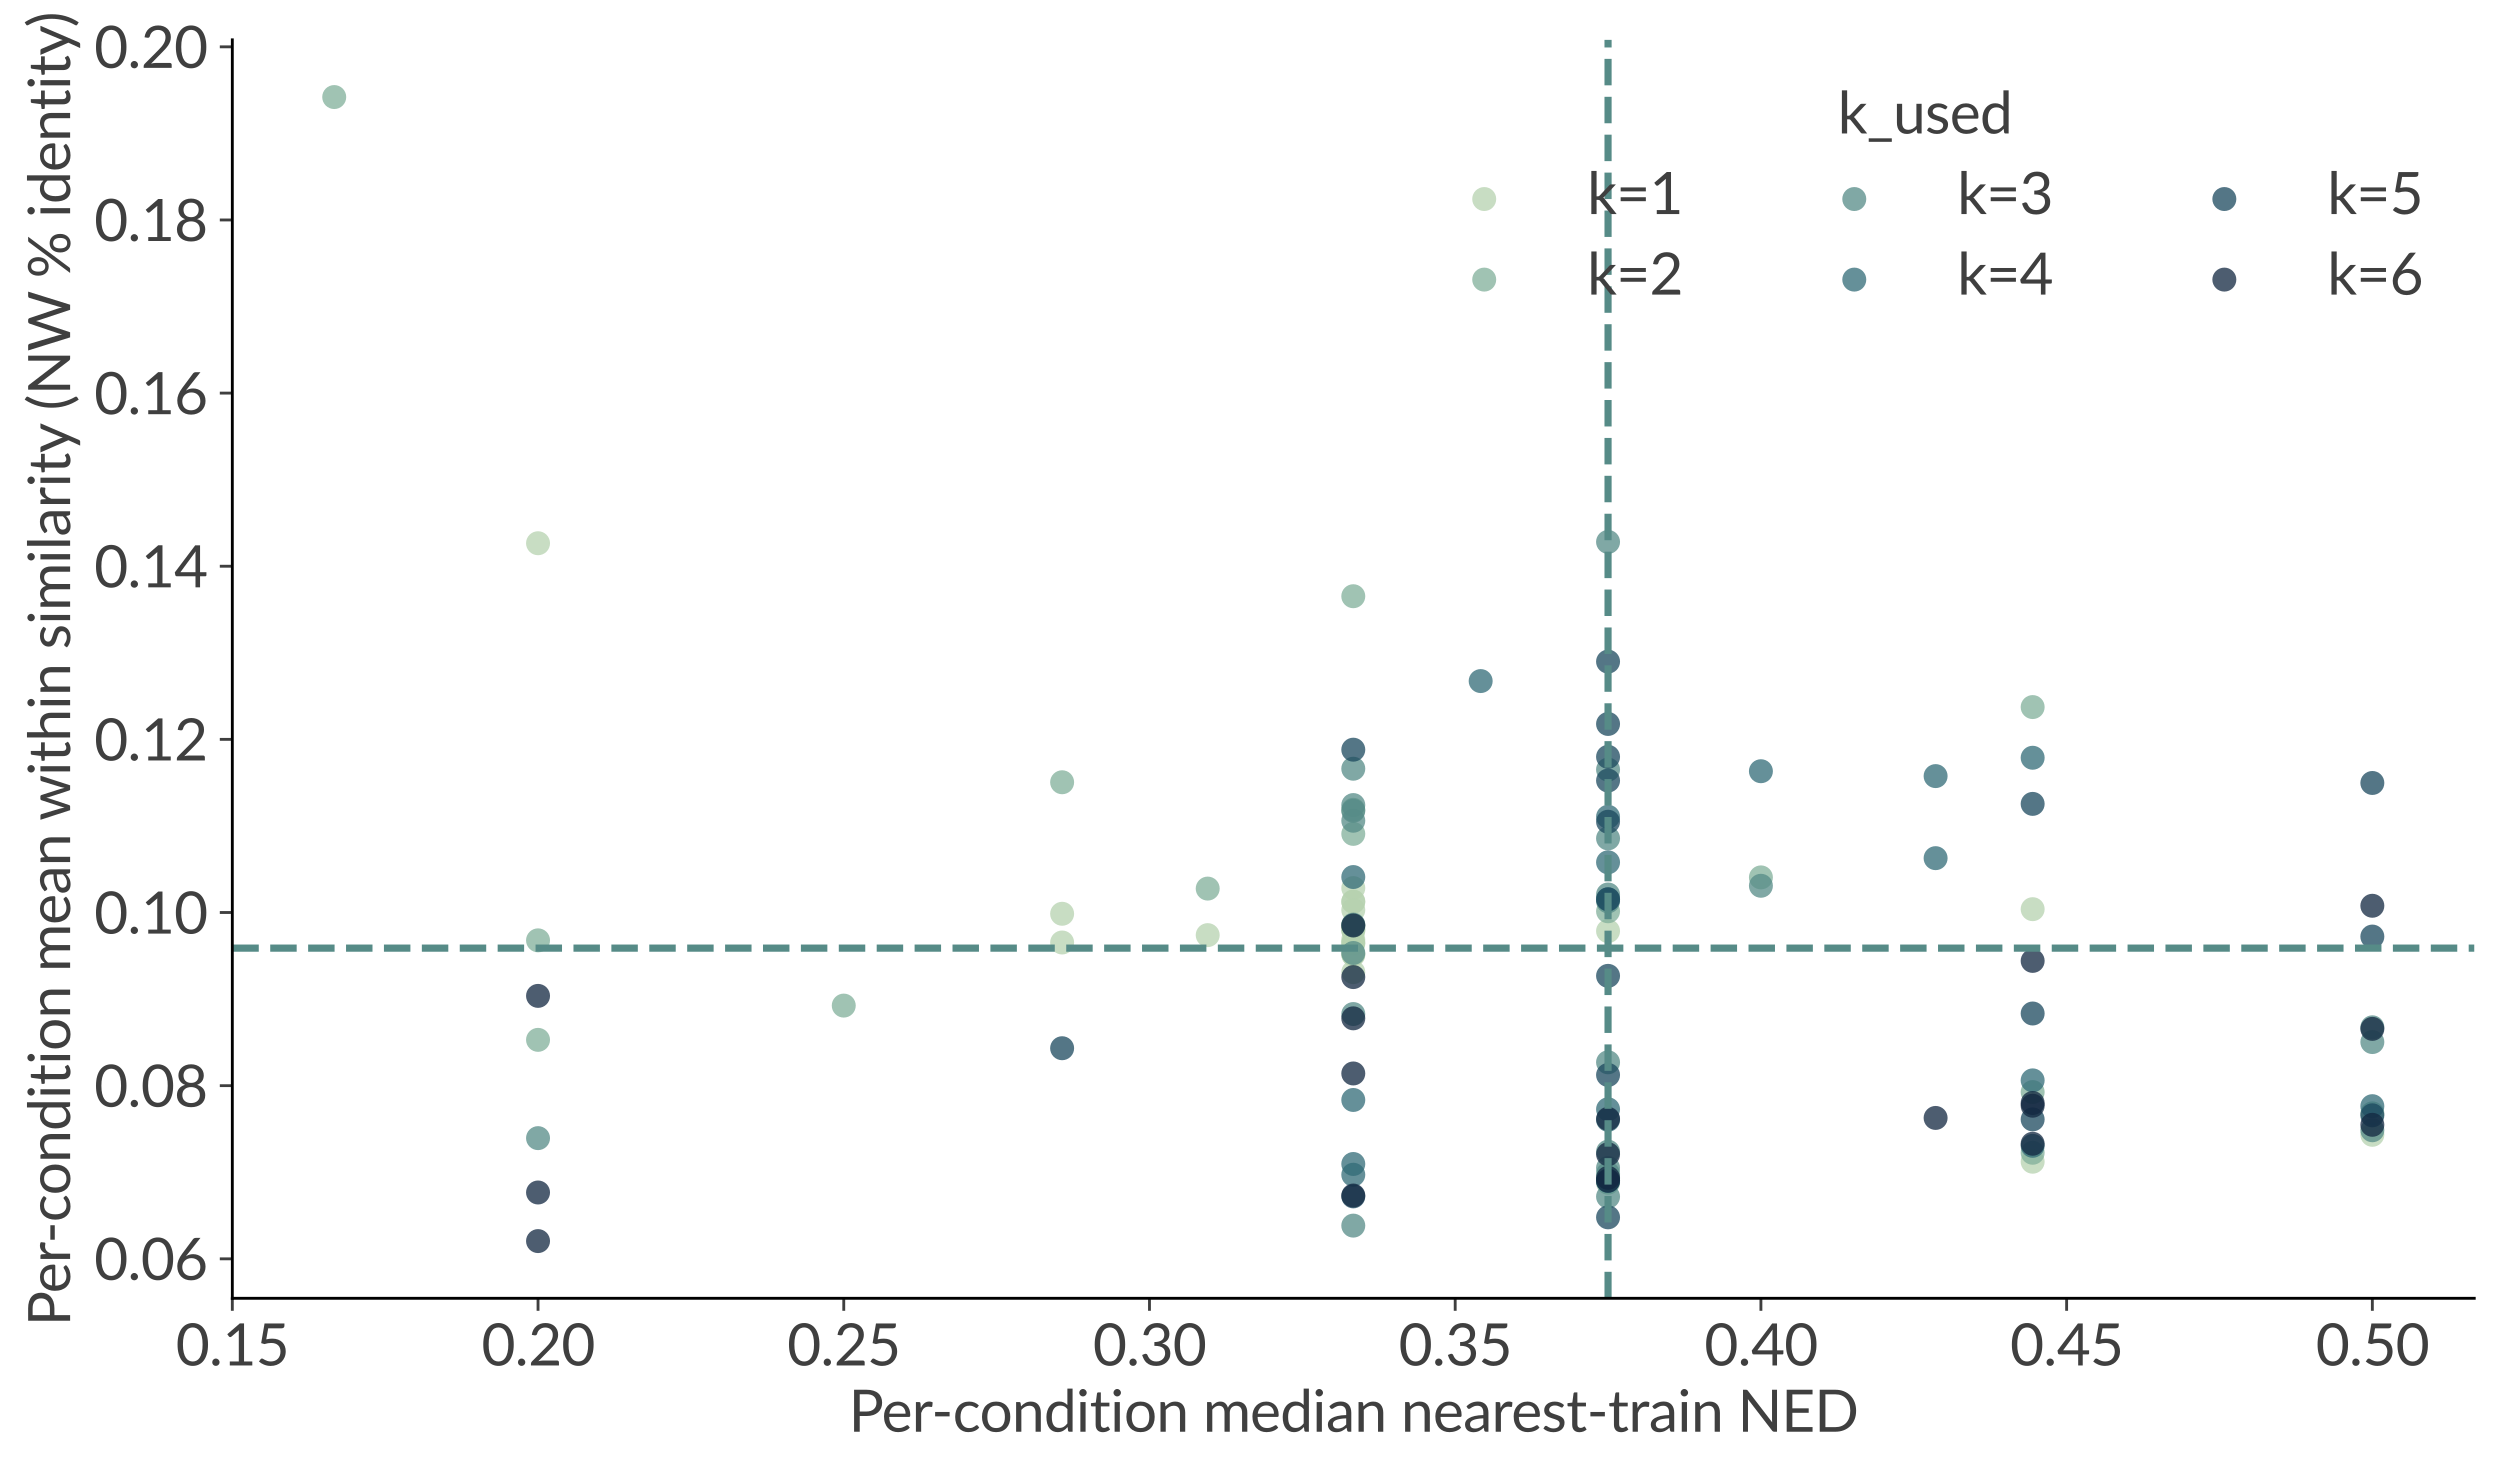 <?xml version="1.0" encoding="utf-8" standalone="no"?>
<!DOCTYPE svg PUBLIC "-//W3C//DTD SVG 1.1//EN"
  "http://www.w3.org/Graphics/SVG/1.1/DTD/svg11.dtd">
<svg xmlns:xlink="http://www.w3.org/1999/xlink" width="699.121pt" height="410.326pt" viewBox="0 0 699.121 410.326" xmlns="http://www.w3.org/2000/svg" version="1.1">
 <defs>
  <style type="text/css">*{stroke-linejoin: round; stroke-linecap: butt}</style>
 </defs>
 <g id="figure_1">
  <g id="patch_1">
   <path d="M 0 410.326 
L 699.121 410.326 
L 699.121 0 
L 0 0 
z
" style="fill: #ffffff"/>
  </g>
  <g id="axes_1">
   <g id="patch_2">
    <path d="M 64.968 363.066 
L 691.921 363.066 
L 691.921 11.145 
L 64.968 11.145 
z
" style="fill: #ffffff"/>
   </g>
   <g id="PathCollection_1">
    <defs>
     <path id="C0_0_fc21860a90" d="M 0 3.354 
C 0.89 3.354 1.743 3.001 2.372 2.372 
C 3.001 1.743 3.354 0.89 3.354 -0 
C 3.354 -0.89 3.001 -1.743 2.372 -2.372 
C 1.743 -3.001 0.89 -3.354 0 -3.354 
C -0.89 -3.354 -1.743 -3.001 -2.372 -2.372 
C -3.001 -1.743 -3.354 -0.89 -3.354 0 
C -3.354 0.89 -3.001 1.743 -2.372 2.372 
C -1.743 3.001 -0.89 3.354 0 3.354 
z
"/>
    </defs>
    <g clip-path="url(#pe5698b5445)">
     <use xlink:href="#C0_0_fc21860a90" x="568.43" y="254.248" style="fill: #b5d1ae; fill-opacity: 0.75"/>
    </g>
    <g clip-path="url(#pe5698b5445)">
     <use xlink:href="#C0_0_fc21860a90" x="378.444" y="260.143" style="fill: #b5d1ae; fill-opacity: 0.75"/>
    </g>
    <g clip-path="url(#pe5698b5445)">
     <use xlink:href="#C0_0_fc21860a90" x="378.444" y="248.354" style="fill: #b5d1ae; fill-opacity: 0.75"/>
    </g>
    <g clip-path="url(#pe5698b5445)">
     <use xlink:href="#C0_0_fc21860a90" x="378.444" y="252.097" style="fill: #b5d1ae; fill-opacity: 0.75"/>
    </g>
    <g clip-path="url(#pe5698b5445)">
     <use xlink:href="#C0_0_fc21860a90" x="297.022" y="263.566" style="fill: #b5d1ae; fill-opacity: 0.75"/>
    </g>
    <g clip-path="url(#pe5698b5445)">
     <use xlink:href="#C0_0_fc21860a90" x="378.444" y="262.785" style="fill: #b5d1ae; fill-opacity: 0.75"/>
    </g>
    <g clip-path="url(#pe5698b5445)">
     <use xlink:href="#C0_0_fc21860a90" x="378.444" y="266.932" style="fill: #b5d1ae; fill-opacity: 0.75"/>
    </g>
    <g clip-path="url(#pe5698b5445)">
     <use xlink:href="#C0_0_fc21860a90" x="378.444" y="258.89" style="fill: #b5d1ae; fill-opacity: 0.75"/>
    </g>
    <g clip-path="url(#pe5698b5445)">
     <use xlink:href="#C0_0_fc21860a90" x="378.444" y="266.971" style="fill: #b5d1ae; fill-opacity: 0.75"/>
    </g>
    <g clip-path="url(#pe5698b5445)">
     <use xlink:href="#C0_0_fc21860a90" x="150.461" y="151.914" style="fill: #b5d1ae; fill-opacity: 0.75"/>
    </g>
    <g clip-path="url(#pe5698b5445)">
     <use xlink:href="#C0_0_fc21860a90" x="378.444" y="263.733" style="fill: #b5d1ae; fill-opacity: 0.75"/>
    </g>
    <g clip-path="url(#pe5698b5445)">
     <use xlink:href="#C0_0_fc21860a90" x="378.444" y="260.263" style="fill: #b5d1ae; fill-opacity: 0.75"/>
    </g>
    <g clip-path="url(#pe5698b5445)">
     <use xlink:href="#C0_0_fc21860a90" x="337.733" y="261.505" style="fill: #b5d1ae; fill-opacity: 0.75"/>
    </g>
    <g clip-path="url(#pe5698b5445)">
     <use xlink:href="#C0_0_fc21860a90" x="449.689" y="260.384" style="fill: #b5d1ae; fill-opacity: 0.75"/>
    </g>
    <g clip-path="url(#pe5698b5445)">
     <use xlink:href="#C0_0_fc21860a90" x="378.444" y="252.199" style="fill: #b5d1ae; fill-opacity: 0.75"/>
    </g>
    <g clip-path="url(#pe5698b5445)">
     <use xlink:href="#C0_0_fc21860a90" x="378.444" y="259.569" style="fill: #b5d1ae; fill-opacity: 0.75"/>
    </g>
    <g clip-path="url(#pe5698b5445)">
     <use xlink:href="#C0_0_fc21860a90" x="378.444" y="271.857" style="fill: #b5d1ae; fill-opacity: 0.75"/>
    </g>
    <g clip-path="url(#pe5698b5445)">
     <use xlink:href="#C0_0_fc21860a90" x="568.43" y="324.871" style="fill: #b5d1ae; fill-opacity: 0.75"/>
    </g>
    <g clip-path="url(#pe5698b5445)">
     <use xlink:href="#C0_0_fc21860a90" x="297.022" y="255.536" style="fill: #b5d1ae; fill-opacity: 0.75"/>
    </g>
    <g clip-path="url(#pe5698b5445)">
     <use xlink:href="#C0_0_fc21860a90" x="663.423" y="317.35" style="fill: #b5d1ae; fill-opacity: 0.75"/>
    </g>
    <g clip-path="url(#pe5698b5445)">
     <use xlink:href="#C0_0_fc21860a90" x="378.444" y="254.487" style="fill: #b5d1ae; fill-opacity: 0.75"/>
    </g>
    <g clip-path="url(#pe5698b5445)">
     <use xlink:href="#C0_0_fc21860a90" x="378.444" y="263.789" style="fill: #b5d1ae; fill-opacity: 0.75"/>
    </g>
   </g>
   <g id="PathCollection_2">
    <defs>
     <path id="C1_0_fefb14b379" d="M 0 3.354 
C 0.89 3.354 1.743 3.001 2.372 2.372 
C 3.001 1.743 3.354 0.89 3.354 -0 
C 3.354 -0.89 3.001 -1.743 2.372 -2.372 
C 1.743 -3.001 0.89 -3.354 0 -3.354 
C -0.89 -3.354 -1.743 -3.001 -2.372 -2.372 
C -3.001 -1.743 -3.354 -0.89 -3.354 0 
C -3.354 0.89 -3.001 1.743 -2.372 2.372 
C -1.743 3.001 -0.89 3.354 0 3.354 
z
"/>
    </defs>
    <g clip-path="url(#pe5698b5445)">
     <use xlink:href="#C1_0_fefb14b379" x="492.436" y="245.36" style="fill: #80ae9a; fill-opacity: 0.75"/>
    </g>
    <g clip-path="url(#pe5698b5445)">
     <use xlink:href="#C1_0_fefb14b379" x="150.461" y="290.795" style="fill: #80ae9a; fill-opacity: 0.75"/>
    </g>
    <g clip-path="url(#pe5698b5445)">
     <use xlink:href="#C1_0_fefb14b379" x="150.461" y="262.966" style="fill: #80ae9a; fill-opacity: 0.75"/>
    </g>
    <g clip-path="url(#pe5698b5445)">
     <use xlink:href="#C1_0_fefb14b379" x="378.444" y="226.456" style="fill: #80ae9a; fill-opacity: 0.75"/>
    </g>
    <g clip-path="url(#pe5698b5445)">
     <use xlink:href="#C1_0_fefb14b379" x="93.465" y="27.141" style="fill: #80ae9a; fill-opacity: 0.75"/>
    </g>
    <g clip-path="url(#pe5698b5445)">
     <use xlink:href="#C1_0_fefb14b379" x="449.689" y="254.84" style="fill: #80ae9a; fill-opacity: 0.75"/>
    </g>
    <g clip-path="url(#pe5698b5445)">
     <use xlink:href="#C1_0_fefb14b379" x="378.444" y="258.814" style="fill: #80ae9a; fill-opacity: 0.75"/>
    </g>
    <g clip-path="url(#pe5698b5445)">
     <use xlink:href="#C1_0_fefb14b379" x="449.689" y="329.503" style="fill: #80ae9a; fill-opacity: 0.75"/>
    </g>
    <g clip-path="url(#pe5698b5445)">
     <use xlink:href="#C1_0_fefb14b379" x="297.022" y="218.756" style="fill: #80ae9a; fill-opacity: 0.75"/>
    </g>
    <g clip-path="url(#pe5698b5445)">
     <use xlink:href="#C1_0_fefb14b379" x="449.689" y="330.735" style="fill: #80ae9a; fill-opacity: 0.75"/>
    </g>
    <g clip-path="url(#pe5698b5445)">
     <use xlink:href="#C1_0_fefb14b379" x="378.444" y="233.194" style="fill: #80ae9a; fill-opacity: 0.75"/>
    </g>
    <g clip-path="url(#pe5698b5445)">
     <use xlink:href="#C1_0_fefb14b379" x="378.444" y="166.732" style="fill: #80ae9a; fill-opacity: 0.75"/>
    </g>
    <g clip-path="url(#pe5698b5445)">
     <use xlink:href="#C1_0_fefb14b379" x="568.43" y="322.366" style="fill: #80ae9a; fill-opacity: 0.75"/>
    </g>
    <g clip-path="url(#pe5698b5445)">
     <use xlink:href="#C1_0_fefb14b379" x="568.43" y="305.397" style="fill: #80ae9a; fill-opacity: 0.75"/>
    </g>
    <g clip-path="url(#pe5698b5445)">
     <use xlink:href="#C1_0_fefb14b379" x="568.43" y="197.73" style="fill: #80ae9a; fill-opacity: 0.75"/>
    </g>
    <g clip-path="url(#pe5698b5445)">
     <use xlink:href="#C1_0_fefb14b379" x="337.733" y="248.492" style="fill: #80ae9a; fill-opacity: 0.75"/>
    </g>
    <g clip-path="url(#pe5698b5445)">
     <use xlink:href="#C1_0_fefb14b379" x="235.955" y="281.213" style="fill: #80ae9a; fill-opacity: 0.75"/>
    </g>
    <g clip-path="url(#pe5698b5445)">
     <use xlink:href="#C1_0_fefb14b379" x="663.423" y="311.355" style="fill: #80ae9a; fill-opacity: 0.75"/>
    </g>
   </g>
   <g id="PathCollection_3">
    <defs>
     <path id="C2_0_41040c287b" d="M 0 3.354 
C 0.89 3.354 1.743 3.001 2.372 2.372 
C 3.001 1.743 3.354 0.89 3.354 -0 
C 3.354 -0.89 3.001 -1.743 2.372 -2.372 
C 1.743 -3.001 0.89 -3.354 0 -3.354 
C -0.89 -3.354 -1.743 -3.001 -2.372 -2.372 
C -3.001 -1.743 -3.354 -0.89 -3.354 0 
C -3.354 0.89 -3.001 1.743 -2.372 2.372 
C -1.743 3.001 -0.89 3.354 0 3.354 
z
"/>
    </defs>
    <g clip-path="url(#pe5698b5445)">
     <use xlink:href="#C2_0_41040c287b" x="378.444" y="258.564" style="fill: #568b87; fill-opacity: 0.75"/>
    </g>
    <g clip-path="url(#pe5698b5445)">
     <use xlink:href="#C2_0_41040c287b" x="150.461" y="318.277" style="fill: #568b87; fill-opacity: 0.75"/>
    </g>
    <g clip-path="url(#pe5698b5445)">
     <use xlink:href="#C2_0_41040c287b" x="378.444" y="214.971" style="fill: #568b87; fill-opacity: 0.75"/>
    </g>
    <g clip-path="url(#pe5698b5445)">
     <use xlink:href="#C2_0_41040c287b" x="449.689" y="234.455" style="fill: #568b87; fill-opacity: 0.75"/>
    </g>
    <g clip-path="url(#pe5698b5445)">
     <use xlink:href="#C2_0_41040c287b" x="378.444" y="342.742" style="fill: #568b87; fill-opacity: 0.75"/>
    </g>
    <g clip-path="url(#pe5698b5445)">
     <use xlink:href="#C2_0_41040c287b" x="449.689" y="252.06" style="fill: #568b87; fill-opacity: 0.75"/>
    </g>
    <g clip-path="url(#pe5698b5445)">
     <use xlink:href="#C2_0_41040c287b" x="378.444" y="283.576" style="fill: #568b87; fill-opacity: 0.75"/>
    </g>
    <g clip-path="url(#pe5698b5445)">
     <use xlink:href="#C2_0_41040c287b" x="449.689" y="326.61" style="fill: #568b87; fill-opacity: 0.75"/>
    </g>
    <g clip-path="url(#pe5698b5445)">
     <use xlink:href="#C2_0_41040c287b" x="449.689" y="334.637" style="fill: #568b87; fill-opacity: 0.75"/>
    </g>
    <g clip-path="url(#pe5698b5445)">
     <use xlink:href="#C2_0_41040c287b" x="449.689" y="322.06" style="fill: #568b87; fill-opacity: 0.75"/>
    </g>
    <g clip-path="url(#pe5698b5445)">
     <use xlink:href="#C2_0_41040c287b" x="378.444" y="229.518" style="fill: #568b87; fill-opacity: 0.75"/>
    </g>
    <g clip-path="url(#pe5698b5445)">
     <use xlink:href="#C2_0_41040c287b" x="449.689" y="297.071" style="fill: #568b87; fill-opacity: 0.75"/>
    </g>
    <g clip-path="url(#pe5698b5445)">
     <use xlink:href="#C2_0_41040c287b" x="449.689" y="250.141" style="fill: #568b87; fill-opacity: 0.75"/>
    </g>
    <g clip-path="url(#pe5698b5445)">
     <use xlink:href="#C2_0_41040c287b" x="449.689" y="328.246" style="fill: #568b87; fill-opacity: 0.75"/>
    </g>
    <g clip-path="url(#pe5698b5445)">
     <use xlink:href="#C2_0_41040c287b" x="449.689" y="151.548" style="fill: #568b87; fill-opacity: 0.75"/>
    </g>
    <g clip-path="url(#pe5698b5445)">
     <use xlink:href="#C2_0_41040c287b" x="378.444" y="266.503" style="fill: #568b87; fill-opacity: 0.75"/>
    </g>
    <g clip-path="url(#pe5698b5445)">
     <use xlink:href="#C2_0_41040c287b" x="378.444" y="225.132" style="fill: #568b87; fill-opacity: 0.75"/>
    </g>
    <g clip-path="url(#pe5698b5445)">
     <use xlink:href="#C2_0_41040c287b" x="492.436" y="247.706" style="fill: #568b87; fill-opacity: 0.75"/>
    </g>
    <g clip-path="url(#pe5698b5445)">
     <use xlink:href="#C2_0_41040c287b" x="378.444" y="226.735" style="fill: #568b87; fill-opacity: 0.75"/>
    </g>
    <g clip-path="url(#pe5698b5445)">
     <use xlink:href="#C2_0_41040c287b" x="663.423" y="291.41" style="fill: #568b87; fill-opacity: 0.75"/>
    </g>
    <g clip-path="url(#pe5698b5445)">
     <use xlink:href="#C2_0_41040c287b" x="663.423" y="287.286" style="fill: #568b87; fill-opacity: 0.75"/>
    </g>
    <g clip-path="url(#pe5698b5445)">
     <use xlink:href="#C2_0_41040c287b" x="663.423" y="316.077" style="fill: #568b87; fill-opacity: 0.75"/>
    </g>
    <g clip-path="url(#pe5698b5445)">
     <use xlink:href="#C2_0_41040c287b" x="449.689" y="215.217" style="fill: #568b87; fill-opacity: 0.75"/>
    </g>
   </g>
   <g id="PathCollection_4">
    <defs>
     <path id="C3_0_0105dff7b6" d="M 0 3.354 
C 0.89 3.354 1.743 3.001 2.372 2.372 
C 3.001 1.743 3.354 0.89 3.354 -0 
C 3.354 -0.89 3.001 -1.743 2.372 -2.372 
C 1.743 -3.001 0.89 -3.354 0 -3.354 
C -0.89 -3.354 -1.743 -3.001 -2.372 -2.372 
C -3.001 -1.743 -3.354 -0.89 -3.354 0 
C -3.354 0.89 -3.001 1.743 -2.372 2.372 
C -1.743 3.001 -0.89 3.354 0 3.354 
z
"/>
    </defs>
    <g clip-path="url(#pe5698b5445)">
     <use xlink:href="#C3_0_0105dff7b6" x="378.444" y="307.605" style="fill: #326b77; fill-opacity: 0.75"/>
    </g>
    <g clip-path="url(#pe5698b5445)">
     <use xlink:href="#C3_0_0105dff7b6" x="568.43" y="211.904" style="fill: #326b77; fill-opacity: 0.75"/>
    </g>
    <g clip-path="url(#pe5698b5445)">
     <use xlink:href="#C3_0_0105dff7b6" x="449.689" y="228.41" style="fill: #326b77; fill-opacity: 0.75"/>
    </g>
    <g clip-path="url(#pe5698b5445)">
     <use xlink:href="#C3_0_0105dff7b6" x="541.29" y="239.981" style="fill: #326b77; fill-opacity: 0.75"/>
    </g>
    <g clip-path="url(#pe5698b5445)">
     <use xlink:href="#C3_0_0105dff7b6" x="378.444" y="325.508" style="fill: #326b77; fill-opacity: 0.75"/>
    </g>
    <g clip-path="url(#pe5698b5445)">
     <use xlink:href="#C3_0_0105dff7b6" x="378.444" y="328.512" style="fill: #326b77; fill-opacity: 0.75"/>
    </g>
    <g clip-path="url(#pe5698b5445)">
     <use xlink:href="#C3_0_0105dff7b6" x="449.689" y="241.145" style="fill: #326b77; fill-opacity: 0.75"/>
    </g>
    <g clip-path="url(#pe5698b5445)">
     <use xlink:href="#C3_0_0105dff7b6" x="492.436" y="215.669" style="fill: #326b77; fill-opacity: 0.75"/>
    </g>
    <g clip-path="url(#pe5698b5445)">
     <use xlink:href="#C3_0_0105dff7b6" x="449.689" y="313.168" style="fill: #326b77; fill-opacity: 0.75"/>
    </g>
    <g clip-path="url(#pe5698b5445)">
     <use xlink:href="#C3_0_0105dff7b6" x="449.689" y="330.266" style="fill: #326b77; fill-opacity: 0.75"/>
    </g>
    <g clip-path="url(#pe5698b5445)">
     <use xlink:href="#C3_0_0105dff7b6" x="449.689" y="330.187" style="fill: #326b77; fill-opacity: 0.75"/>
    </g>
    <g clip-path="url(#pe5698b5445)">
     <use xlink:href="#C3_0_0105dff7b6" x="449.689" y="310.204" style="fill: #326b77; fill-opacity: 0.75"/>
    </g>
    <g clip-path="url(#pe5698b5445)">
     <use xlink:href="#C3_0_0105dff7b6" x="568.43" y="302.124" style="fill: #326b77; fill-opacity: 0.75"/>
    </g>
    <g clip-path="url(#pe5698b5445)">
     <use xlink:href="#C3_0_0105dff7b6" x="541.29" y="217.034" style="fill: #326b77; fill-opacity: 0.75"/>
    </g>
    <g clip-path="url(#pe5698b5445)">
     <use xlink:href="#C3_0_0105dff7b6" x="568.43" y="320.434" style="fill: #326b77; fill-opacity: 0.75"/>
    </g>
    <g clip-path="url(#pe5698b5445)">
     <use xlink:href="#C3_0_0105dff7b6" x="378.444" y="245.263" style="fill: #326b77; fill-opacity: 0.75"/>
    </g>
    <g clip-path="url(#pe5698b5445)">
     <use xlink:href="#C3_0_0105dff7b6" x="414.067" y="190.46" style="fill: #326b77; fill-opacity: 0.75"/>
    </g>
    <g clip-path="url(#pe5698b5445)">
     <use xlink:href="#C3_0_0105dff7b6" x="663.423" y="309.337" style="fill: #326b77; fill-opacity: 0.75"/>
    </g>
    <g clip-path="url(#pe5698b5445)">
     <use xlink:href="#C3_0_0105dff7b6" x="449.689" y="251.489" style="fill: #326b77; fill-opacity: 0.75"/>
    </g>
   </g>
   <g id="PathCollection_5">
    <defs>
     <path id="C4_0_03b2583cf3" d="M 0 3.354 
C 0.89 3.354 1.743 3.001 2.372 2.372 
C 3.001 1.743 3.354 0.89 3.354 -0 
C 3.354 -0.89 3.001 -1.743 2.372 -2.372 
C 1.743 -3.001 0.89 -3.354 0 -3.354 
C -0.89 -3.354 -1.743 -3.001 -2.372 -2.372 
C -3.001 -1.743 -3.354 -0.89 -3.354 0 
C -3.354 0.89 -3.001 1.743 -2.372 2.372 
C -1.743 3.001 -0.89 3.354 0 3.354 
z
"/>
    </defs>
    <g clip-path="url(#pe5698b5445)">
     <use xlink:href="#C4_0_03b2583cf3" x="449.689" y="229.797" style="fill: #1b485e; fill-opacity: 0.75"/>
    </g>
    <g clip-path="url(#pe5698b5445)">
     <use xlink:href="#C4_0_03b2583cf3" x="297.022" y="293.133" style="fill: #1b485e; fill-opacity: 0.75"/>
    </g>
    <g clip-path="url(#pe5698b5445)">
     <use xlink:href="#C4_0_03b2583cf3" x="378.444" y="209.647" style="fill: #1b485e; fill-opacity: 0.75"/>
    </g>
    <g clip-path="url(#pe5698b5445)">
     <use xlink:href="#C4_0_03b2583cf3" x="449.689" y="185.016" style="fill: #1b485e; fill-opacity: 0.75"/>
    </g>
    <g clip-path="url(#pe5698b5445)">
     <use xlink:href="#C4_0_03b2583cf3" x="449.689" y="251.481" style="fill: #1b485e; fill-opacity: 0.75"/>
    </g>
    <g clip-path="url(#pe5698b5445)">
     <use xlink:href="#C4_0_03b2583cf3" x="378.444" y="334.568" style="fill: #1b485e; fill-opacity: 0.75"/>
    </g>
    <g clip-path="url(#pe5698b5445)">
     <use xlink:href="#C4_0_03b2583cf3" x="449.689" y="272.898" style="fill: #1b485e; fill-opacity: 0.75"/>
    </g>
    <g clip-path="url(#pe5698b5445)">
     <use xlink:href="#C4_0_03b2583cf3" x="449.689" y="340.425" style="fill: #1b485e; fill-opacity: 0.75"/>
    </g>
    <g clip-path="url(#pe5698b5445)">
     <use xlink:href="#C4_0_03b2583cf3" x="449.689" y="218.282" style="fill: #1b485e; fill-opacity: 0.75"/>
    </g>
    <g clip-path="url(#pe5698b5445)">
     <use xlink:href="#C4_0_03b2583cf3" x="449.689" y="202.455" style="fill: #1b485e; fill-opacity: 0.75"/>
    </g>
    <g clip-path="url(#pe5698b5445)">
     <use xlink:href="#C4_0_03b2583cf3" x="449.689" y="300.614" style="fill: #1b485e; fill-opacity: 0.75"/>
    </g>
    <g clip-path="url(#pe5698b5445)">
     <use xlink:href="#C4_0_03b2583cf3" x="449.689" y="211.651" style="fill: #1b485e; fill-opacity: 0.75"/>
    </g>
    <g clip-path="url(#pe5698b5445)">
     <use xlink:href="#C4_0_03b2583cf3" x="568.43" y="224.805" style="fill: #1b485e; fill-opacity: 0.75"/>
    </g>
    <g clip-path="url(#pe5698b5445)">
     <use xlink:href="#C4_0_03b2583cf3" x="568.43" y="313.039" style="fill: #1b485e; fill-opacity: 0.75"/>
    </g>
    <g clip-path="url(#pe5698b5445)">
     <use xlink:href="#C4_0_03b2583cf3" x="568.43" y="283.424" style="fill: #1b485e; fill-opacity: 0.75"/>
    </g>
    <g clip-path="url(#pe5698b5445)">
     <use xlink:href="#C4_0_03b2583cf3" x="663.423" y="218.957" style="fill: #1b485e; fill-opacity: 0.75"/>
    </g>
    <g clip-path="url(#pe5698b5445)">
     <use xlink:href="#C4_0_03b2583cf3" x="663.423" y="311.893" style="fill: #1b485e; fill-opacity: 0.75"/>
    </g>
    <g clip-path="url(#pe5698b5445)">
     <use xlink:href="#C4_0_03b2583cf3" x="663.423" y="261.908" style="fill: #1b485e; fill-opacity: 0.75"/>
    </g>
   </g>
   <g id="PathCollection_6">
    <defs>
     <path id="C5_0_ec6eb6dd06" d="M 0 3.354 
C 0.89 3.354 1.743 3.001 2.372 2.372 
C 3.001 1.743 3.354 0.89 3.354 -0 
C 3.354 -0.89 3.001 -1.743 2.372 -2.372 
C 1.743 -3.001 0.89 -3.354 0 -3.354 
C -0.89 -3.354 -1.743 -3.001 -2.372 -2.372 
C -3.001 -1.743 -3.354 -0.89 -3.354 0 
C -3.354 0.89 -3.001 1.743 -2.372 2.372 
C -1.743 3.001 -0.89 3.354 0 3.354 
z
"/>
    </defs>
    <g clip-path="url(#pe5698b5445)">
     <use xlink:href="#C5_0_ec6eb6dd06" x="378.444" y="273.24" style="fill: #122740; fill-opacity: 0.75"/>
    </g>
    <g clip-path="url(#pe5698b5445)">
     <use xlink:href="#C5_0_ec6eb6dd06" x="150.461" y="347.069" style="fill: #122740; fill-opacity: 0.75"/>
    </g>
    <g clip-path="url(#pe5698b5445)">
     <use xlink:href="#C5_0_ec6eb6dd06" x="150.461" y="278.498" style="fill: #122740; fill-opacity: 0.75"/>
    </g>
    <g clip-path="url(#pe5698b5445)">
     <use xlink:href="#C5_0_ec6eb6dd06" x="150.461" y="333.479" style="fill: #122740; fill-opacity: 0.75"/>
    </g>
    <g clip-path="url(#pe5698b5445)">
     <use xlink:href="#C5_0_ec6eb6dd06" x="378.444" y="284.775" style="fill: #122740; fill-opacity: 0.75"/>
    </g>
    <g clip-path="url(#pe5698b5445)">
     <use xlink:href="#C5_0_ec6eb6dd06" x="378.444" y="258.807" style="fill: #122740; fill-opacity: 0.75"/>
    </g>
    <g clip-path="url(#pe5698b5445)">
     <use xlink:href="#C5_0_ec6eb6dd06" x="378.444" y="334.323" style="fill: #122740; fill-opacity: 0.75"/>
    </g>
    <g clip-path="url(#pe5698b5445)">
     <use xlink:href="#C5_0_ec6eb6dd06" x="378.444" y="300.193" style="fill: #122740; fill-opacity: 0.75"/>
    </g>
    <g clip-path="url(#pe5698b5445)">
     <use xlink:href="#C5_0_ec6eb6dd06" x="449.689" y="329.386" style="fill: #122740; fill-opacity: 0.75"/>
    </g>
    <g clip-path="url(#pe5698b5445)">
     <use xlink:href="#C5_0_ec6eb6dd06" x="449.689" y="330.184" style="fill: #122740; fill-opacity: 0.75"/>
    </g>
    <g clip-path="url(#pe5698b5445)">
     <use xlink:href="#C5_0_ec6eb6dd06" x="541.29" y="312.628" style="fill: #122740; fill-opacity: 0.75"/>
    </g>
    <g clip-path="url(#pe5698b5445)">
     <use xlink:href="#C5_0_ec6eb6dd06" x="568.43" y="319.849" style="fill: #122740; fill-opacity: 0.75"/>
    </g>
    <g clip-path="url(#pe5698b5445)">
     <use xlink:href="#C5_0_ec6eb6dd06" x="449.689" y="312.891" style="fill: #122740; fill-opacity: 0.75"/>
    </g>
    <g clip-path="url(#pe5698b5445)">
     <use xlink:href="#C5_0_ec6eb6dd06" x="449.689" y="322.787" style="fill: #122740; fill-opacity: 0.75"/>
    </g>
    <g clip-path="url(#pe5698b5445)">
     <use xlink:href="#C5_0_ec6eb6dd06" x="568.43" y="309.211" style="fill: #122740; fill-opacity: 0.75"/>
    </g>
    <g clip-path="url(#pe5698b5445)">
     <use xlink:href="#C5_0_ec6eb6dd06" x="568.43" y="268.713" style="fill: #122740; fill-opacity: 0.75"/>
    </g>
    <g clip-path="url(#pe5698b5445)">
     <use xlink:href="#C5_0_ec6eb6dd06" x="568.43" y="308.453" style="fill: #122740; fill-opacity: 0.75"/>
    </g>
    <g clip-path="url(#pe5698b5445)">
     <use xlink:href="#C5_0_ec6eb6dd06" x="663.423" y="314.55" style="fill: #122740; fill-opacity: 0.75"/>
    </g>
    <g clip-path="url(#pe5698b5445)">
     <use xlink:href="#C5_0_ec6eb6dd06" x="663.423" y="253.298" style="fill: #122740; fill-opacity: 0.75"/>
    </g>
    <g clip-path="url(#pe5698b5445)">
     <use xlink:href="#C5_0_ec6eb6dd06" x="663.423" y="287.724" style="fill: #122740; fill-opacity: 0.75"/>
    </g>
   </g>
   <g id="matplotlib.axis_1">
    <g id="xtick_1">
     <g id="line2d_1">
      <defs>
       <path id="m35147850be" d="M 0 0 
L 0 3.5 
" style="stroke: #3f3f3f; stroke-width: 0.8"/>
      </defs>
      <g>
       <use xlink:href="#m35147850be" x="64.968" y="363.066" style="fill: #3f3f3f; stroke: #3f3f3f; stroke-width: 0.8"/>
      </g>
     </g>
     <g id="text_1">
      <!-- 0.15 -->
      <g style="fill: #3f3f3f" transform="translate(49.16 381.851) scale(0.16 -0.16)">
       <defs>
        <path id="Lato-Regular-30" d="M 3520 2291 
Q 3520 1690 3390 1250 
Q 3261 810 3037 522 
Q 2813 234 2507 93 
Q 2202 -48 1853 -48 
Q 1501 -48 1198 93 
Q 896 234 672 522 
Q 448 810 320 1250 
Q 192 1690 192 2291 
Q 192 2893 320 3334 
Q 448 3776 672 4065 
Q 896 4355 1198 4496 
Q 1501 4637 1853 4637 
Q 2202 4637 2507 4496 
Q 2813 4355 3037 4065 
Q 3261 3776 3390 3334 
Q 3520 2893 3520 2291 
z
M 2928 2291 
Q 2928 2816 2840 3173 
Q 2752 3530 2603 3747 
Q 2454 3965 2259 4059 
Q 2064 4154 1853 4154 
Q 1642 4154 1446 4059 
Q 1251 3965 1104 3747 
Q 957 3530 869 3173 
Q 781 2816 781 2291 
Q 781 1766 869 1411 
Q 957 1056 1104 838 
Q 1251 621 1446 526 
Q 1642 432 1853 432 
Q 2064 432 2259 526 
Q 2454 621 2603 838 
Q 2752 1056 2840 1411 
Q 2928 1766 2928 2291 
z
" transform="scale(0.016)"/>
        <path id="Lato-Regular-2e" d="M 355 352 
Q 355 435 385 508 
Q 416 582 469 636 
Q 522 691 595 723 
Q 669 755 752 755 
Q 835 755 908 723 
Q 982 691 1036 636 
Q 1091 582 1123 508 
Q 1155 435 1155 352 
Q 1155 266 1123 194 
Q 1091 122 1036 67 
Q 982 13 908 -17 
Q 835 -48 752 -48 
Q 669 -48 595 -17 
Q 522 13 469 67 
Q 416 122 385 194 
Q 355 266 355 352 
z
" transform="scale(0.016)"/>
        <path id="Lato-Regular-31" d="M 800 435 
L 1782 435 
L 1782 3562 
Q 1782 3696 1792 3846 
L 976 3146 
Q 934 3110 892 3102 
Q 851 3094 816 3100 
Q 781 3107 750 3126 
Q 720 3146 704 3168 
L 525 3414 
L 1891 4595 
L 2355 4595 
L 2355 435 
L 3258 435 
L 3258 0 
L 800 0 
L 800 435 
z
" transform="scale(0.016)"/>
        <path id="Lato-Regular-35" d="M 3142 4336 
Q 3142 4214 3067 4136 
Q 2992 4058 2810 4058 
L 1370 4058 
L 1158 2854 
Q 1341 2896 1502 2913 
Q 1664 2931 1818 2931 
Q 2176 2931 2451 2825 
Q 2726 2720 2910 2534 
Q 3094 2349 3188 2096 
Q 3283 1843 3283 1546 
Q 3283 1181 3156 886 
Q 3030 592 2808 382 
Q 2586 173 2285 61 
Q 1984 -51 1635 -51 
Q 1434 -51 1248 -11 
Q 1062 29 900 96 
Q 739 163 601 249 
Q 464 336 358 432 
L 534 675 
Q 592 758 685 758 
Q 749 758 829 708 
Q 909 659 1024 598 
Q 1139 538 1294 488 
Q 1450 438 1664 438 
Q 1904 438 2096 515 
Q 2288 592 2425 734 
Q 2563 877 2636 1075 
Q 2710 1274 2710 1520 
Q 2710 1734 2648 1907 
Q 2586 2080 2459 2201 
Q 2333 2323 2144 2390 
Q 1955 2458 1702 2458 
Q 1530 2458 1342 2429 
Q 1155 2400 960 2336 
L 602 2442 
L 970 4586 
L 3142 4586 
L 3142 4336 
z
" transform="scale(0.016)"/>
       </defs>
       <use xlink:href="#Lato-Regular-30"/>
       <use xlink:href="#Lato-Regular-2e" transform="translate(58 0)"/>
       <use xlink:href="#Lato-Regular-31" transform="translate(81.6 0)"/>
       <use xlink:href="#Lato-Regular-35" transform="translate(139.6 0)"/>
      </g>
     </g>
    </g>
    <g id="xtick_2">
     <g id="line2d_2">
      <g>
       <use xlink:href="#m35147850be" x="150.461" y="363.066" style="fill: #3f3f3f; stroke: #3f3f3f; stroke-width: 0.8"/>
      </g>
     </g>
     <g id="text_2">
      <!-- 0.20 -->
      <g style="fill: #3f3f3f" transform="translate(134.654 381.851) scale(0.16 -0.16)">
       <defs>
        <path id="Lato-Regular-32" d="M 1891 4637 
Q 2182 4637 2435 4550 
Q 2688 4464 2873 4299 
Q 3059 4134 3164 3897 
Q 3270 3661 3270 3360 
Q 3270 3104 3193 2885 
Q 3117 2666 2985 2467 
Q 2854 2269 2683 2080 
Q 2512 1891 2320 1699 
L 1110 464 
Q 1238 499 1369 520 
Q 1501 541 1622 541 
L 3158 541 
Q 3251 541 3305 486 
Q 3360 432 3360 346 
L 3360 0 
L 301 0 
L 301 195 
Q 301 256 326 320 
Q 352 384 406 438 
L 1875 1914 
Q 2058 2099 2208 2270 
Q 2358 2442 2464 2614 
Q 2570 2787 2627 2964 
Q 2685 3142 2685 3344 
Q 2685 3546 2621 3698 
Q 2557 3850 2446 3949 
Q 2336 4048 2185 4097 
Q 2035 4147 1862 4147 
Q 1686 4147 1539 4096 
Q 1392 4045 1278 3953 
Q 1165 3862 1088 3737 
Q 1011 3613 979 3462 
Q 941 3350 875 3313 
Q 810 3277 691 3293 
L 394 3344 
Q 438 3658 568 3899 
Q 698 4141 894 4304 
Q 1091 4467 1344 4552 
Q 1597 4637 1891 4637 
z
" transform="scale(0.016)"/>
       </defs>
       <use xlink:href="#Lato-Regular-30"/>
       <use xlink:href="#Lato-Regular-2e" transform="translate(58 0)"/>
       <use xlink:href="#Lato-Regular-32" transform="translate(81.6 0)"/>
       <use xlink:href="#Lato-Regular-30" transform="translate(139.6 0)"/>
      </g>
     </g>
    </g>
    <g id="xtick_3">
     <g id="line2d_3">
      <g>
       <use xlink:href="#m35147850be" x="235.955" y="363.066" style="fill: #3f3f3f; stroke: #3f3f3f; stroke-width: 0.8"/>
      </g>
     </g>
     <g id="text_3">
      <!-- 0.25 -->
      <g style="fill: #3f3f3f" transform="translate(220.147 381.851) scale(0.16 -0.16)">
       <use xlink:href="#Lato-Regular-30"/>
       <use xlink:href="#Lato-Regular-2e" transform="translate(58 0)"/>
       <use xlink:href="#Lato-Regular-32" transform="translate(81.6 0)"/>
       <use xlink:href="#Lato-Regular-35" transform="translate(139.6 0)"/>
      </g>
     </g>
    </g>
    <g id="xtick_4">
     <g id="line2d_4">
      <g>
       <use xlink:href="#m35147850be" x="321.449" y="363.066" style="fill: #3f3f3f; stroke: #3f3f3f; stroke-width: 0.8"/>
      </g>
     </g>
     <g id="text_4">
      <!-- 0.30 -->
      <g style="fill: #3f3f3f" transform="translate(305.641 381.851) scale(0.16 -0.16)">
       <defs>
        <path id="Lato-Regular-33" d="M 1914 4637 
Q 2205 4637 2451 4553 
Q 2698 4470 2875 4316 
Q 3053 4163 3152 3945 
Q 3251 3728 3251 3462 
Q 3251 3245 3195 3073 
Q 3139 2902 3035 2772 
Q 2931 2643 2784 2553 
Q 2637 2464 2454 2410 
Q 2902 2291 3128 2012 
Q 3354 1734 3354 1315 
Q 3354 998 3234 745 
Q 3114 493 2906 315 
Q 2698 138 2421 43 
Q 2144 -51 1827 -51 
Q 1462 -51 1203 40 
Q 944 131 765 291 
Q 586 451 470 670 
Q 355 890 275 1146 
L 522 1248 
Q 618 1290 709 1270 
Q 800 1251 842 1165 
Q 883 1075 945 950 
Q 1008 826 1117 710 
Q 1226 595 1394 515 
Q 1562 435 1821 435 
Q 2061 435 2241 513 
Q 2422 592 2542 717 
Q 2662 842 2723 995 
Q 2784 1149 2784 1299 
Q 2784 1485 2736 1638 
Q 2688 1792 2557 1904 
Q 2426 2016 2197 2080 
Q 1968 2144 1610 2144 
L 1610 2557 
Q 1904 2560 2110 2621 
Q 2317 2682 2446 2787 
Q 2576 2893 2635 3040 
Q 2694 3187 2694 3366 
Q 2694 3565 2632 3712 
Q 2570 3859 2461 3955 
Q 2352 4051 2203 4099 
Q 2054 4147 1882 4147 
Q 1709 4147 1560 4096 
Q 1411 4045 1297 3953 
Q 1184 3862 1107 3737 
Q 1030 3613 998 3462 
Q 957 3350 894 3313 
Q 832 3277 714 3293 
L 416 3344 
Q 461 3658 589 3899 
Q 717 4141 913 4304 
Q 1110 4467 1364 4552 
Q 1619 4637 1914 4637 
z
" transform="scale(0.016)"/>
       </defs>
       <use xlink:href="#Lato-Regular-30"/>
       <use xlink:href="#Lato-Regular-2e" transform="translate(58 0)"/>
       <use xlink:href="#Lato-Regular-33" transform="translate(81.6 0)"/>
       <use xlink:href="#Lato-Regular-30" transform="translate(139.6 0)"/>
      </g>
     </g>
    </g>
    <g id="xtick_5">
     <g id="line2d_5">
      <g>
       <use xlink:href="#m35147850be" x="406.942" y="363.066" style="fill: #3f3f3f; stroke: #3f3f3f; stroke-width: 0.8"/>
      </g>
     </g>
     <g id="text_5">
      <!-- 0.35 -->
      <g style="fill: #3f3f3f" transform="translate(391.135 381.851) scale(0.16 -0.16)">
       <use xlink:href="#Lato-Regular-30"/>
       <use xlink:href="#Lato-Regular-2e" transform="translate(58 0)"/>
       <use xlink:href="#Lato-Regular-33" transform="translate(81.6 0)"/>
       <use xlink:href="#Lato-Regular-35" transform="translate(139.6 0)"/>
      </g>
     </g>
    </g>
    <g id="xtick_6">
     <g id="line2d_6">
      <g>
       <use xlink:href="#m35147850be" x="492.436" y="363.066" style="fill: #3f3f3f; stroke: #3f3f3f; stroke-width: 0.8"/>
      </g>
     </g>
     <g id="text_6">
      <!-- 0.40 -->
      <g style="fill: #3f3f3f" transform="translate(476.628 381.851) scale(0.16 -0.16)">
       <defs>
        <path id="Lato-Regular-34" d="M 2835 1654 
L 3530 1654 
L 3530 1328 
Q 3530 1277 3499 1241 
Q 3469 1206 3405 1206 
L 2835 1206 
L 2835 0 
L 2336 0 
L 2336 1206 
L 301 1206 
Q 237 1206 190 1243 
Q 144 1280 131 1334 
L 74 1626 
L 2304 4586 
L 2835 4586 
L 2835 1654 
z
M 2336 3546 
Q 2336 3629 2341 3726 
Q 2346 3824 2362 3926 
L 691 1654 
L 2336 1654 
L 2336 3546 
z
" transform="scale(0.016)"/>
       </defs>
       <use xlink:href="#Lato-Regular-30"/>
       <use xlink:href="#Lato-Regular-2e" transform="translate(58 0)"/>
       <use xlink:href="#Lato-Regular-34" transform="translate(81.6 0)"/>
       <use xlink:href="#Lato-Regular-30" transform="translate(139.6 0)"/>
      </g>
     </g>
    </g>
    <g id="xtick_7">
     <g id="line2d_7">
      <g>
       <use xlink:href="#m35147850be" x="577.93" y="363.066" style="fill: #3f3f3f; stroke: #3f3f3f; stroke-width: 0.8"/>
      </g>
     </g>
     <g id="text_7">
      <!-- 0.45 -->
      <g style="fill: #3f3f3f" transform="translate(562.122 381.851) scale(0.16 -0.16)">
       <use xlink:href="#Lato-Regular-30"/>
       <use xlink:href="#Lato-Regular-2e" transform="translate(58 0)"/>
       <use xlink:href="#Lato-Regular-34" transform="translate(81.6 0)"/>
       <use xlink:href="#Lato-Regular-35" transform="translate(139.6 0)"/>
      </g>
     </g>
    </g>
    <g id="xtick_8">
     <g id="line2d_8">
      <g>
       <use xlink:href="#m35147850be" x="663.423" y="363.066" style="fill: #3f3f3f; stroke: #3f3f3f; stroke-width: 0.8"/>
      </g>
     </g>
     <g id="text_8">
      <!-- 0.50 -->
      <g style="fill: #3f3f3f" transform="translate(647.616 381.851) scale(0.16 -0.16)">
       <use xlink:href="#Lato-Regular-30"/>
       <use xlink:href="#Lato-Regular-2e" transform="translate(58 0)"/>
       <use xlink:href="#Lato-Regular-35" transform="translate(81.6 0)"/>
       <use xlink:href="#Lato-Regular-30" transform="translate(139.6 0)"/>
      </g>
     </g>
    </g>
    <g id="text_9">
     <!-- Per-condition median nearest-train NED -->
     <g style="fill: #3f3f3f" transform="translate(237.343 400.381) scale(0.16 -0.16)">
      <defs>
       <path id="Lato-Regular-50" d="M 1203 1715 
L 1203 0 
L 586 0 
L 586 4586 
L 1939 4586 
Q 2374 4586 2696 4485 
Q 3018 4384 3229 4198 
Q 3440 4013 3544 3750 
Q 3648 3488 3648 3165 
Q 3648 2845 3536 2579 
Q 3424 2314 3208 2122 
Q 2992 1930 2673 1822 
Q 2355 1715 1939 1715 
L 1203 1715 
z
M 1203 2208 
L 1939 2208 
Q 2205 2208 2408 2278 
Q 2611 2349 2750 2475 
Q 2890 2602 2960 2778 
Q 3030 2954 3030 3165 
Q 3030 3603 2760 3849 
Q 2490 4096 1939 4096 
L 1203 4096 
L 1203 2208 
z
" transform="scale(0.016)"/>
       <path id="Lato-Regular-65" d="M 1779 3293 
Q 2070 3293 2318 3195 
Q 2566 3098 2747 2914 
Q 2928 2730 3030 2459 
Q 3133 2189 3133 1843 
Q 3133 1709 3104 1664 
Q 3075 1619 2995 1619 
L 829 1619 
Q 835 1312 912 1085 
Q 989 858 1123 706 
Q 1258 554 1443 478 
Q 1629 403 1859 403 
Q 2074 403 2229 452 
Q 2384 502 2496 560 
Q 2608 618 2683 667 
Q 2758 717 2813 717 
Q 2883 717 2922 662 
L 3082 454 
Q 2976 326 2829 232 
Q 2682 138 2514 77 
Q 2346 16 2166 -14 
Q 1987 -45 1811 -45 
Q 1475 -45 1192 68 
Q 909 182 702 401 
Q 496 621 381 944 
Q 266 1267 266 1686 
Q 266 2026 370 2320 
Q 474 2614 669 2830 
Q 864 3046 1145 3169 
Q 1427 3293 1779 3293 
z
M 1792 2874 
Q 1379 2874 1142 2635 
Q 906 2397 848 1974 
L 2621 1974 
Q 2621 2173 2565 2337 
Q 2509 2502 2401 2622 
Q 2294 2742 2140 2808 
Q 1987 2874 1792 2874 
z
" transform="scale(0.016)"/>
       <path id="Lato-Regular-72" d="M 451 0 
L 451 3242 
L 778 3242 
Q 870 3242 905 3206 
Q 941 3171 954 3085 
L 989 2592 
Q 1142 2925 1368 3112 
Q 1594 3299 1917 3299 
Q 2019 3299 2113 3276 
Q 2208 3254 2282 3206 
L 2240 2781 
Q 2221 2701 2144 2701 
Q 2099 2701 2012 2720 
Q 1926 2739 1818 2739 
Q 1664 2739 1542 2692 
Q 1421 2646 1326 2558 
Q 1232 2470 1158 2342 
Q 1085 2214 1024 2048 
L 1024 0 
L 451 0 
z
" transform="scale(0.016)"/>
       <path id="Lato-Regular-2d" d="M 400 2160 
L 1981 2160 
L 1981 1677 
L 400 1677 
L 400 2160 
z
" transform="scale(0.016)"/>
       <path id="Lato-Regular-63" d="M 2707 2666 
Q 2682 2630 2656 2611 
Q 2630 2592 2586 2592 
Q 2538 2592 2480 2632 
Q 2422 2672 2337 2720 
Q 2253 2768 2129 2808 
Q 2006 2848 1827 2848 
Q 1587 2848 1404 2763 
Q 1222 2678 1099 2518 
Q 976 2358 913 2131 
Q 851 1904 851 1622 
Q 851 1328 918 1099 
Q 986 870 1109 715 
Q 1232 560 1406 478 
Q 1581 397 1798 397 
Q 2006 397 2140 446 
Q 2275 496 2363 557 
Q 2451 618 2510 667 
Q 2570 717 2627 717 
Q 2698 717 2736 662 
L 2896 454 
Q 2790 323 2656 230 
Q 2522 138 2366 75 
Q 2211 13 2041 -16 
Q 1872 -45 1696 -45 
Q 1392 -45 1131 67 
Q 870 179 678 392 
Q 486 605 377 915 
Q 269 1226 269 1622 
Q 269 1984 369 2291 
Q 470 2598 664 2820 
Q 858 3043 1141 3168 
Q 1424 3293 1792 3293 
Q 2134 3293 2395 3182 
Q 2656 3072 2858 2870 
L 2707 2666 
z
" transform="scale(0.016)"/>
       <path id="Lato-Regular-6f" d="M 1818 3293 
Q 2173 3293 2457 3174 
Q 2742 3056 2944 2838 
Q 3146 2621 3253 2312 
Q 3360 2003 3360 1622 
Q 3360 1238 3253 931 
Q 3146 624 2944 406 
Q 2742 189 2457 72 
Q 2173 -45 1818 -45 
Q 1459 -45 1172 72 
Q 886 189 684 406 
Q 483 624 376 931 
Q 269 1238 269 1622 
Q 269 2003 376 2312 
Q 483 2621 684 2838 
Q 886 3056 1172 3174 
Q 1459 3293 1818 3293 
z
M 1818 400 
Q 2298 400 2534 721 
Q 2771 1043 2771 1619 
Q 2771 2198 2534 2521 
Q 2298 2845 1818 2845 
Q 1574 2845 1393 2761 
Q 1213 2678 1093 2521 
Q 973 2365 913 2136 
Q 854 1907 854 1619 
Q 854 1043 1092 721 
Q 1331 400 1818 400 
z
" transform="scale(0.016)"/>
       <path id="Lato-Regular-6e" d="M 451 0 
L 451 3242 
L 794 3242 
Q 915 3242 944 3123 
L 989 2771 
Q 1200 3005 1462 3149 
Q 1725 3293 2067 3293 
Q 2333 3293 2536 3205 
Q 2739 3117 2875 2955 
Q 3011 2794 3081 2566 
Q 3152 2339 3152 2064 
L 3152 0 
L 2579 0 
L 2579 2064 
Q 2579 2432 2411 2635 
Q 2243 2838 1901 2838 
Q 1645 2838 1425 2716 
Q 1206 2595 1024 2387 
L 1024 0 
L 451 0 
z
" transform="scale(0.016)"/>
       <path id="Lato-Regular-64" d="M 2794 0 
Q 2672 0 2640 118 
L 2589 512 
Q 2381 259 2113 107 
Q 1846 -45 1501 -45 
Q 1222 -45 995 62 
Q 768 170 608 378 
Q 448 586 361 896 
Q 275 1206 275 1610 
Q 275 1968 371 2277 
Q 467 2586 646 2813 
Q 826 3040 1086 3169 
Q 1347 3299 1674 3299 
Q 1971 3299 2184 3198 
Q 2397 3098 2563 2915 
L 2563 4714 
L 3133 4714 
L 3133 0 
L 2794 0 
z
M 1686 416 
Q 1968 416 2177 544 
Q 2387 672 2563 906 
L 2563 2470 
Q 2403 2682 2217 2768 
Q 2032 2854 1802 2854 
Q 1350 2854 1107 2531 
Q 864 2208 864 1610 
Q 864 1293 918 1067 
Q 973 842 1078 696 
Q 1184 550 1337 483 
Q 1491 416 1686 416 
z
" transform="scale(0.016)"/>
       <path id="Lato-Regular-69" d="M 1053 3242 
L 1053 0 
L 483 0 
L 483 3242 
L 1053 3242 
z
M 1174 4259 
Q 1174 4176 1140 4104 
Q 1107 4032 1051 3976 
Q 995 3920 920 3888 
Q 845 3856 762 3856 
Q 678 3856 606 3888 
Q 534 3920 480 3976 
Q 426 4032 394 4104 
Q 362 4176 362 4259 
Q 362 4342 394 4417 
Q 426 4493 480 4549 
Q 534 4605 606 4637 
Q 678 4669 762 4669 
Q 845 4669 920 4637 
Q 995 4605 1051 4549 
Q 1107 4493 1140 4417 
Q 1174 4342 1174 4259 
z
" transform="scale(0.016)"/>
       <path id="Lato-Regular-74" d="M 1446 -51 
Q 1062 -51 856 163 
Q 650 378 650 781 
L 650 2765 
L 259 2765 
Q 208 2765 173 2795 
Q 138 2826 138 2890 
L 138 3117 
L 669 3184 
L 800 4186 
Q 810 4234 843 4264 
Q 877 4294 931 4294 
L 1219 4294 
L 1219 3178 
L 2157 3178 
L 2157 2765 
L 1219 2765 
L 1219 819 
Q 1219 614 1318 515 
Q 1418 416 1574 416 
Q 1664 416 1729 440 
Q 1795 464 1843 493 
Q 1891 522 1924 546 
Q 1958 570 1984 570 
Q 2029 570 2064 515 
L 2230 243 
Q 2083 106 1875 27 
Q 1667 -51 1446 -51 
z
" transform="scale(0.016)"/>
       <path id="Lato-Regular-20" transform="scale(0.016)"/>
       <path id="Lato-Regular-6d" d="M 451 0 
L 451 3242 
L 794 3242 
Q 915 3242 944 3123 
L 986 2790 
Q 1165 3011 1389 3152 
Q 1613 3293 1907 3293 
Q 2234 3293 2437 3110 
Q 2640 2928 2730 2618 
Q 2800 2794 2910 2922 
Q 3021 3050 3158 3133 
Q 3296 3216 3451 3254 
Q 3606 3293 3766 3293 
Q 4022 3293 4222 3211 
Q 4422 3130 4561 2973 
Q 4701 2816 4774 2587 
Q 4848 2358 4848 2064 
L 4848 0 
L 4275 0 
L 4275 2064 
Q 4275 2445 4108 2641 
Q 3942 2838 3629 2838 
Q 3488 2838 3361 2788 
Q 3235 2739 3139 2643 
Q 3043 2547 2987 2401 
Q 2931 2256 2931 2064 
L 2931 0 
L 2358 0 
L 2358 2064 
Q 2358 2454 2201 2646 
Q 2045 2838 1744 2838 
Q 1533 2838 1353 2724 
Q 1174 2611 1024 2416 
L 1024 0 
L 451 0 
z
" transform="scale(0.016)"/>
       <path id="Lato-Regular-61" d="M 2512 0 
Q 2429 0 2384 27 
Q 2339 54 2314 134 
L 2250 438 
Q 2122 323 1998 232 
Q 1875 141 1742 78 
Q 1610 16 1458 -17 
Q 1306 -51 1120 -51 
Q 931 -51 764 1 
Q 598 54 475 160 
Q 352 266 280 427 
Q 208 589 208 810 
Q 208 1002 313 1179 
Q 419 1357 656 1494 
Q 893 1632 1273 1720 
Q 1654 1808 2208 1821 
L 2208 2074 
Q 2208 2451 2045 2644 
Q 1882 2838 1568 2838 
Q 1357 2838 1214 2785 
Q 1072 2733 968 2667 
Q 864 2602 789 2549 
Q 714 2496 640 2496 
Q 582 2496 540 2526 
Q 499 2557 470 2602 
L 368 2784 
Q 637 3043 947 3171 
Q 1258 3299 1635 3299 
Q 1907 3299 2118 3209 
Q 2330 3120 2474 2960 
Q 2618 2800 2691 2573 
Q 2765 2346 2765 2074 
L 2765 0 
L 2512 0 
z
M 1290 349 
Q 1440 349 1565 379 
Q 1690 410 1800 466 
Q 1910 522 2011 603 
Q 2112 685 2208 787 
L 2208 1459 
Q 1814 1446 1537 1396 
Q 1261 1347 1086 1267 
Q 912 1187 833 1078 
Q 755 970 755 835 
Q 755 707 796 614 
Q 838 522 910 462 
Q 982 403 1080 376 
Q 1178 349 1290 349 
z
" transform="scale(0.016)"/>
       <path id="Lato-Regular-73" d="M 2339 2707 
Q 2301 2637 2221 2637 
Q 2173 2637 2112 2672 
Q 2051 2707 1963 2750 
Q 1875 2794 1753 2830 
Q 1632 2867 1466 2867 
Q 1322 2867 1206 2830 
Q 1091 2794 1009 2730 
Q 928 2666 885 2581 
Q 842 2496 842 2397 
Q 842 2272 914 2189 
Q 986 2106 1104 2045 
Q 1222 1984 1372 1937 
Q 1523 1891 1681 1838 
Q 1840 1786 1990 1722 
Q 2141 1658 2259 1562 
Q 2378 1466 2450 1326 
Q 2522 1187 2522 992 
Q 2522 768 2442 577 
Q 2362 387 2205 248 
Q 2048 109 1821 29 
Q 1594 -51 1296 -51 
Q 957 -51 681 59 
Q 406 170 214 342 
L 349 560 
Q 374 602 409 624 
Q 445 646 499 646 
Q 557 646 621 601 
Q 685 557 776 502 
Q 867 448 998 403 
Q 1130 358 1325 358 
Q 1491 358 1616 401 
Q 1741 445 1824 518 
Q 1907 592 1947 688 
Q 1987 784 1987 893 
Q 1987 1027 1915 1115 
Q 1843 1203 1724 1265 
Q 1606 1328 1454 1374 
Q 1302 1421 1144 1472 
Q 986 1523 834 1588 
Q 682 1654 563 1753 
Q 445 1853 373 1998 
Q 301 2144 301 2352 
Q 301 2538 377 2709 
Q 454 2880 601 3009 
Q 749 3139 963 3216 
Q 1178 3293 1453 3293 
Q 1773 3293 2027 3192 
Q 2282 3091 2467 2915 
L 2339 2707 
z
" transform="scale(0.016)"/>
       <path id="Lato-Regular-4e" d="M 906 4586 
Q 947 4586 976 4581 
Q 1005 4576 1027 4565 
Q 1050 4554 1072 4533 
Q 1094 4512 1120 4480 
L 3773 1027 
Q 3766 1110 3761 1188 
Q 3757 1267 3757 1338 
L 3757 4586 
L 4301 4586 
L 4301 0 
L 3990 0 
Q 3917 0 3867 25 
Q 3818 51 3770 112 
L 1117 3565 
Q 1123 3485 1126 3408 
Q 1130 3331 1130 3267 
L 1130 0 
L 586 0 
L 586 4586 
L 906 4586 
L 906 4586 
z
" transform="scale(0.016)"/>
       <path id="Lato-Regular-45" d="M 3411 4586 
L 3411 4080 
L 1206 4080 
L 1206 2557 
L 2992 2557 
L 2992 2070 
L 1206 2070 
L 1206 506 
L 3414 506 
L 3411 0 
L 586 0 
L 586 4586 
L 3411 4586 
z
" transform="scale(0.016)"/>
       <path id="Lato-Regular-44" d="M 4560 2291 
Q 4560 1776 4397 1353 
Q 4234 931 3936 630 
Q 3638 330 3220 165 
Q 2803 0 2298 0 
L 586 0 
L 586 4586 
L 2298 4586 
Q 2803 4586 3220 4421 
Q 3638 4256 3936 3953 
Q 4234 3651 4397 3228 
Q 4560 2806 4560 2291 
z
M 3923 2291 
Q 3923 2714 3808 3046 
Q 3693 3379 3481 3609 
Q 3270 3840 2969 3961 
Q 2669 4083 2298 4083 
L 1206 4083 
L 1206 502 
L 2298 502 
Q 2669 502 2969 624 
Q 3270 746 3481 974 
Q 3693 1203 3808 1536 
Q 3923 1869 3923 2291 
z
" transform="scale(0.016)"/>
      </defs>
      <use xlink:href="#Lato-Regular-50"/>
      <use xlink:href="#Lato-Regular-65" transform="translate(57.425 0)"/>
      <use xlink:href="#Lato-Regular-72" transform="translate(110.225 0)"/>
      <use xlink:href="#Lato-Regular-2d" transform="translate(144.625 0)"/>
      <use xlink:href="#Lato-Regular-63" transform="translate(181.775 0)"/>
      <use xlink:href="#Lato-Regular-6f" transform="translate(228.65 0)"/>
      <use xlink:href="#Lato-Regular-6e" transform="translate(285.35 0)"/>
      <use xlink:href="#Lato-Regular-64" transform="translate(341.15 0)"/>
      <use xlink:href="#Lato-Regular-69" transform="translate(397.15 0)"/>
      <use xlink:href="#Lato-Regular-74" transform="translate(421.15 0)"/>
      <use xlink:href="#Lato-Regular-69" transform="translate(457 0)"/>
      <use xlink:href="#Lato-Regular-6f" transform="translate(481 0)"/>
      <use xlink:href="#Lato-Regular-6e" transform="translate(537.7 0)"/>
      <use xlink:href="#Lato-Regular-20" transform="translate(593.5 0)"/>
      <use xlink:href="#Lato-Regular-6d" transform="translate(619.1 0)"/>
      <use xlink:href="#Lato-Regular-65" transform="translate(701.35 0)"/>
      <use xlink:href="#Lato-Regular-64" transform="translate(754.15 0)"/>
      <use xlink:href="#Lato-Regular-69" transform="translate(810.15 0)"/>
      <use xlink:href="#Lato-Regular-61" transform="translate(834.15 0)"/>
      <use xlink:href="#Lato-Regular-6e" transform="translate(883.85 0)"/>
      <use xlink:href="#Lato-Regular-20" transform="translate(939.65 0)"/>
      <use xlink:href="#Lato-Regular-6e" transform="translate(965.25 0)"/>
      <use xlink:href="#Lato-Regular-65" transform="translate(1021.05 0)"/>
      <use xlink:href="#Lato-Regular-61" transform="translate(1073.85 0)"/>
      <use xlink:href="#Lato-Regular-72" transform="translate(1123.55 0)"/>
      <use xlink:href="#Lato-Regular-65" transform="translate(1157.95 0)"/>
      <use xlink:href="#Lato-Regular-73" transform="translate(1210.75 0)"/>
      <use xlink:href="#Lato-Regular-74" transform="translate(1254.05 0)"/>
      <use xlink:href="#Lato-Regular-2d" transform="translate(1289.9 0)"/>
      <use xlink:href="#Lato-Regular-74" transform="translate(1327.05 0)"/>
      <use xlink:href="#Lato-Regular-72" transform="translate(1362.9 0)"/>
      <use xlink:href="#Lato-Regular-61" transform="translate(1398.55 0)"/>
      <use xlink:href="#Lato-Regular-69" transform="translate(1448.25 0)"/>
      <use xlink:href="#Lato-Regular-6e" transform="translate(1472.25 0)"/>
      <use xlink:href="#Lato-Regular-20" transform="translate(1528.05 0)"/>
      <use xlink:href="#Lato-Regular-4e" transform="translate(1553.65 0)"/>
      <use xlink:href="#Lato-Regular-45" transform="translate(1630 0)"/>
      <use xlink:href="#Lato-Regular-44" transform="translate(1687.75 0)"/>
     </g>
    </g>
   </g>
   <g id="matplotlib.axis_2">
    <g id="ytick_1">
     <g id="line2d_9">
      <defs>
       <path id="mcb34ebb9fa" d="M 0 0 
L -3.5 0 
" style="stroke: #3f3f3f; stroke-width: 0.8"/>
      </defs>
      <g>
       <use xlink:href="#mcb34ebb9fa" x="64.968" y="352.023" style="fill: #3f3f3f; stroke: #3f3f3f; stroke-width: 0.8"/>
      </g>
     </g>
     <g id="text_10">
      <!-- 0.06 -->
      <g style="fill: #3f3f3f" transform="translate(26.352 357.916) scale(0.16 -0.16)">
       <defs>
        <path id="Lato-Regular-36" d="M 1517 2867 
Q 1453 2790 1398 2716 
Q 1344 2643 1290 2573 
Q 1453 2685 1649 2747 
Q 1846 2810 2077 2810 
Q 2355 2810 2601 2718 
Q 2848 2627 3032 2452 
Q 3216 2278 3325 2024 
Q 3434 1770 3434 1443 
Q 3434 1126 3318 854 
Q 3203 582 2996 380 
Q 2790 179 2500 64 
Q 2211 -51 1862 -51 
Q 1517 -51 1235 59 
Q 954 170 757 373 
Q 560 576 453 865 
Q 346 1155 346 1514 
Q 346 1814 478 2155 
Q 611 2496 902 2883 
L 2067 4448 
Q 2112 4506 2190 4546 
Q 2269 4586 2371 4586 
L 2877 4586 
L 1517 2867 
z
M 893 1414 
Q 893 1194 957 1011 
Q 1021 829 1144 697 
Q 1267 566 1444 494 
Q 1622 422 1850 422 
Q 2080 422 2267 496 
Q 2454 570 2587 701 
Q 2720 832 2792 1011 
Q 2864 1190 2864 1402 
Q 2864 1626 2793 1806 
Q 2723 1987 2593 2113 
Q 2464 2240 2285 2307 
Q 2106 2374 1891 2374 
Q 1661 2374 1475 2296 
Q 1290 2218 1160 2085 
Q 1030 1952 961 1777 
Q 893 1603 893 1414 
z
" transform="scale(0.016)"/>
       </defs>
       <use xlink:href="#Lato-Regular-30"/>
       <use xlink:href="#Lato-Regular-2e" transform="translate(58 0)"/>
       <use xlink:href="#Lato-Regular-30" transform="translate(81.6 0)"/>
       <use xlink:href="#Lato-Regular-36" transform="translate(139.6 0)"/>
      </g>
     </g>
    </g>
    <g id="ytick_2">
     <g id="line2d_10">
      <g>
       <use xlink:href="#mcb34ebb9fa" x="64.968" y="303.604" style="fill: #3f3f3f; stroke: #3f3f3f; stroke-width: 0.8"/>
      </g>
     </g>
     <g id="text_11">
      <!-- 0.08 -->
      <g style="fill: #3f3f3f" transform="translate(26.352 309.497) scale(0.16 -0.16)">
       <defs>
        <path id="Lato-Regular-38" d="M 1856 -51 
Q 1514 -51 1229 40 
Q 944 131 739 300 
Q 534 470 422 712 
Q 310 954 310 1254 
Q 310 1696 540 1982 
Q 771 2269 1200 2390 
Q 838 2525 654 2792 
Q 470 3059 470 3430 
Q 470 3683 569 3904 
Q 669 4125 851 4288 
Q 1034 4451 1288 4544 
Q 1542 4637 1856 4637 
Q 2166 4637 2422 4544 
Q 2678 4451 2860 4288 
Q 3043 4125 3142 3904 
Q 3242 3683 3242 3430 
Q 3242 3059 3056 2792 
Q 2870 2525 2512 2390 
Q 2941 2269 3171 1982 
Q 3402 1696 3402 1254 
Q 3402 954 3288 712 
Q 3174 470 2971 300 
Q 2768 131 2483 40 
Q 2198 -51 1856 -51 
z
M 1856 403 
Q 2080 403 2257 465 
Q 2435 528 2558 641 
Q 2682 755 2747 913 
Q 2813 1072 2813 1264 
Q 2813 1501 2734 1669 
Q 2656 1837 2523 1942 
Q 2390 2048 2217 2097 
Q 2045 2147 1856 2147 
Q 1667 2147 1494 2097 
Q 1322 2048 1189 1942 
Q 1056 1837 977 1669 
Q 899 1501 899 1264 
Q 899 1072 964 913 
Q 1030 755 1153 641 
Q 1277 528 1454 465 
Q 1632 403 1856 403 
z
M 1856 2605 
Q 2080 2605 2238 2673 
Q 2397 2742 2496 2856 
Q 2595 2970 2640 3117 
Q 2685 3264 2685 3421 
Q 2685 3581 2632 3721 
Q 2579 3862 2475 3968 
Q 2371 4074 2216 4134 
Q 2061 4195 1856 4195 
Q 1651 4195 1496 4134 
Q 1341 4074 1237 3968 
Q 1133 3862 1080 3721 
Q 1027 3581 1027 3421 
Q 1027 3264 1072 3117 
Q 1117 2970 1216 2856 
Q 1315 2742 1473 2673 
Q 1632 2605 1856 2605 
z
" transform="scale(0.016)"/>
       </defs>
       <use xlink:href="#Lato-Regular-30"/>
       <use xlink:href="#Lato-Regular-2e" transform="translate(58 0)"/>
       <use xlink:href="#Lato-Regular-30" transform="translate(81.6 0)"/>
       <use xlink:href="#Lato-Regular-38" transform="translate(139.6 0)"/>
      </g>
     </g>
    </g>
    <g id="ytick_3">
     <g id="line2d_11">
      <g>
       <use xlink:href="#mcb34ebb9fa" x="64.968" y="255.186" style="fill: #3f3f3f; stroke: #3f3f3f; stroke-width: 0.8"/>
      </g>
     </g>
     <g id="text_12">
      <!-- 0.10 -->
      <g style="fill: #3f3f3f" transform="translate(26.352 261.078) scale(0.16 -0.16)">
       <use xlink:href="#Lato-Regular-30"/>
       <use xlink:href="#Lato-Regular-2e" transform="translate(58 0)"/>
       <use xlink:href="#Lato-Regular-31" transform="translate(81.6 0)"/>
       <use xlink:href="#Lato-Regular-30" transform="translate(139.6 0)"/>
      </g>
     </g>
    </g>
    <g id="ytick_4">
     <g id="line2d_12">
      <g>
       <use xlink:href="#mcb34ebb9fa" x="64.968" y="206.767" style="fill: #3f3f3f; stroke: #3f3f3f; stroke-width: 0.8"/>
      </g>
     </g>
     <g id="text_13">
      <!-- 0.12 -->
      <g style="fill: #3f3f3f" transform="translate(26.352 212.66) scale(0.16 -0.16)">
       <use xlink:href="#Lato-Regular-30"/>
       <use xlink:href="#Lato-Regular-2e" transform="translate(58 0)"/>
       <use xlink:href="#Lato-Regular-31" transform="translate(81.6 0)"/>
       <use xlink:href="#Lato-Regular-32" transform="translate(139.6 0)"/>
      </g>
     </g>
    </g>
    <g id="ytick_5">
     <g id="line2d_13">
      <g>
       <use xlink:href="#mcb34ebb9fa" x="64.968" y="158.348" style="fill: #3f3f3f; stroke: #3f3f3f; stroke-width: 0.8"/>
      </g>
     </g>
     <g id="text_14">
      <!-- 0.14 -->
      <g style="fill: #3f3f3f" transform="translate(26.352 164.241) scale(0.16 -0.16)">
       <use xlink:href="#Lato-Regular-30"/>
       <use xlink:href="#Lato-Regular-2e" transform="translate(58 0)"/>
       <use xlink:href="#Lato-Regular-31" transform="translate(81.6 0)"/>
       <use xlink:href="#Lato-Regular-34" transform="translate(139.6 0)"/>
      </g>
     </g>
    </g>
    <g id="ytick_6">
     <g id="line2d_14">
      <g>
       <use xlink:href="#mcb34ebb9fa" x="64.968" y="109.93" style="fill: #3f3f3f; stroke: #3f3f3f; stroke-width: 0.8"/>
      </g>
     </g>
     <g id="text_15">
      <!-- 0.16 -->
      <g style="fill: #3f3f3f" transform="translate(26.352 115.822) scale(0.16 -0.16)">
       <use xlink:href="#Lato-Regular-30"/>
       <use xlink:href="#Lato-Regular-2e" transform="translate(58 0)"/>
       <use xlink:href="#Lato-Regular-31" transform="translate(81.6 0)"/>
       <use xlink:href="#Lato-Regular-36" transform="translate(139.6 0)"/>
      </g>
     </g>
    </g>
    <g id="ytick_7">
     <g id="line2d_15">
      <g>
       <use xlink:href="#mcb34ebb9fa" x="64.968" y="61.511" style="fill: #3f3f3f; stroke: #3f3f3f; stroke-width: 0.8"/>
      </g>
     </g>
     <g id="text_16">
      <!-- 0.18 -->
      <g style="fill: #3f3f3f" transform="translate(26.352 67.404) scale(0.16 -0.16)">
       <use xlink:href="#Lato-Regular-30"/>
       <use xlink:href="#Lato-Regular-2e" transform="translate(58 0)"/>
       <use xlink:href="#Lato-Regular-31" transform="translate(81.6 0)"/>
       <use xlink:href="#Lato-Regular-38" transform="translate(139.6 0)"/>
      </g>
     </g>
    </g>
    <g id="ytick_8">
     <g id="line2d_16">
      <g>
       <use xlink:href="#mcb34ebb9fa" x="64.968" y="13.092" style="fill: #3f3f3f; stroke: #3f3f3f; stroke-width: 0.8"/>
      </g>
     </g>
     <g id="text_17">
      <!-- 0.20 -->
      <g style="fill: #3f3f3f" transform="translate(26.352 18.985) scale(0.16 -0.16)">
       <use xlink:href="#Lato-Regular-30"/>
       <use xlink:href="#Lato-Regular-2e" transform="translate(58 0)"/>
       <use xlink:href="#Lato-Regular-32" transform="translate(81.6 0)"/>
       <use xlink:href="#Lato-Regular-30" transform="translate(139.6 0)"/>
      </g>
     </g>
    </g>
    <g id="text_18">
     <!-- Per-condition mean within similarity (NW % identity) -->
     <g style="fill: #3f3f3f" transform="translate(19.608 370.847) rotate(-90) scale(0.16 -0.16)">
      <defs>
       <path id="Lato-Regular-77" d="M 106 3242 
L 554 3242 
Q 621 3242 667 3206 
Q 714 3171 730 3123 
L 1350 1037 
Q 1376 925 1398 817 
Q 1421 710 1437 605 
Q 1462 710 1494 817 
Q 1526 925 1562 1037 
L 2246 3136 
Q 2262 3184 2302 3216 
Q 2342 3248 2400 3248 
L 2650 3248 
Q 2714 3248 2755 3216 
Q 2797 3184 2813 3136 
L 3482 1037 
Q 3514 925 3542 816 
Q 3571 707 3597 602 
Q 3616 707 3640 814 
Q 3664 922 3693 1037 
L 4326 3123 
Q 4342 3174 4387 3208 
Q 4432 3242 4493 3242 
L 4922 3242 
L 3872 0 
L 3421 0 
Q 3338 0 3306 109 
L 2589 2307 
Q 2563 2381 2547 2456 
Q 2531 2531 2515 2605 
Q 2499 2531 2481 2454 
Q 2464 2378 2442 2304 
L 1712 109 
Q 1683 0 1584 0 
L 1155 0 
L 106 3242 
z
" transform="scale(0.016)"/>
       <path id="Lato-Regular-68" d="M 451 0 
L 451 4714 
L 1024 4714 
L 1024 2806 
Q 1232 3027 1485 3160 
Q 1738 3293 2067 3293 
Q 2333 3293 2536 3205 
Q 2739 3117 2875 2955 
Q 3011 2794 3081 2566 
Q 3152 2339 3152 2064 
L 3152 0 
L 2579 0 
L 2579 2064 
Q 2579 2432 2411 2635 
Q 2243 2838 1901 2838 
Q 1645 2838 1425 2716 
Q 1206 2595 1024 2387 
L 1024 0 
L 451 0 
z
" transform="scale(0.016)"/>
       <path id="Lato-Regular-6c" d="M 1040 4714 
L 1040 0 
L 470 0 
L 470 4714 
L 1040 4714 
z
" transform="scale(0.016)"/>
       <path id="Lato-Regular-79" d="M 1440 -957 
Q 1411 -1021 1368 -1059 
Q 1325 -1098 1235 -1098 
L 813 -1098 
L 1405 189 
L 67 3242 
L 560 3242 
Q 634 3242 677 3205 
Q 720 3168 736 3123 
L 1603 1082 
Q 1629 1008 1651 939 
Q 1674 870 1690 797 
Q 1731 941 1786 1085 
L 2627 3123 
Q 2646 3174 2692 3208 
Q 2739 3242 2797 3242 
L 3248 3242 
L 1440 -957 
z
" transform="scale(0.016)"/>
       <path id="Lato-Regular-28" d="M 784 2013 
Q 784 1328 958 681 
Q 1133 35 1469 -547 
Q 1520 -646 1494 -699 
Q 1469 -752 1421 -784 
L 1168 -938 
Q 928 -570 760 -208 
Q 592 154 488 518 
Q 384 883 336 1252 
Q 288 1622 288 2013 
Q 288 2400 336 2771 
Q 384 3142 488 3505 
Q 592 3869 760 4230 
Q 928 4592 1168 4963 
L 1421 4806 
Q 1469 4774 1494 4721 
Q 1520 4669 1469 4573 
Q 1133 3990 958 3344 
Q 784 2698 784 2013 
z
" transform="scale(0.016)"/>
       <path id="Lato-Regular-57" d="M 99 4586 
L 614 4586 
Q 698 4586 754 4544 
Q 810 4502 826 4438 
L 1773 1251 
Q 1795 1165 1816 1065 
Q 1837 966 1856 858 
Q 1878 966 1902 1067 
Q 1926 1168 1955 1251 
L 3034 4438 
Q 3053 4493 3109 4539 
Q 3165 4586 3245 4586 
L 3424 4586 
Q 3507 4586 3558 4544 
Q 3610 4502 3635 4438 
L 4710 1251 
Q 4739 1168 4763 1072 
Q 4787 976 4806 874 
Q 4826 976 4845 1072 
Q 4864 1168 4886 1251 
L 5837 4438 
Q 5853 4496 5909 4541 
Q 5965 4586 6045 4586 
L 6528 4586 
L 5098 0 
L 4541 0 
L 3379 3498 
Q 3344 3597 3315 3728 
Q 3299 3664 3284 3605 
Q 3270 3546 3254 3498 
L 2086 0 
L 1530 0 
L 99 4586 
z
" transform="scale(0.016)"/>
       <path id="Lato-Regular-25" d="M 2310 3478 
Q 2310 3210 2227 2997 
Q 2144 2784 2005 2638 
Q 1866 2493 1682 2416 
Q 1498 2339 1293 2339 
Q 1078 2339 892 2416 
Q 707 2493 571 2638 
Q 435 2784 358 2997 
Q 282 3210 282 3478 
Q 282 3754 358 3968 
Q 435 4182 571 4329 
Q 707 4477 892 4553 
Q 1078 4630 1293 4630 
Q 1510 4630 1696 4553 
Q 1882 4477 2019 4329 
Q 2157 4182 2233 3968 
Q 2310 3754 2310 3478 
z
M 1869 3478 
Q 1869 3690 1824 3837 
Q 1779 3984 1700 4078 
Q 1622 4173 1516 4214 
Q 1411 4256 1293 4256 
Q 1174 4256 1072 4214 
Q 970 4173 893 4078 
Q 816 3984 771 3837 
Q 726 3690 726 3478 
Q 726 3270 771 3124 
Q 816 2979 893 2888 
Q 970 2797 1072 2757 
Q 1174 2717 1293 2717 
Q 1411 2717 1516 2757 
Q 1622 2797 1700 2888 
Q 1779 2979 1824 3124 
Q 1869 3270 1869 3478 
z
M 3933 4490 
Q 3965 4528 4008 4557 
Q 4051 4586 4125 4586 
L 4538 4586 
L 1184 93 
Q 1155 51 1110 25 
Q 1066 0 1002 0 
L 582 0 
L 3933 4490 
z
M 4848 1082 
Q 4848 813 4765 601 
Q 4682 390 4542 244 
Q 4403 99 4219 22 
Q 4035 -54 3830 -54 
Q 3613 -54 3429 22 
Q 3245 99 3109 244 
Q 2973 390 2896 601 
Q 2819 813 2819 1082 
Q 2819 1357 2896 1573 
Q 2973 1789 3109 1936 
Q 3245 2083 3429 2160 
Q 3613 2237 3830 2237 
Q 4045 2237 4232 2160 
Q 4419 2083 4555 1936 
Q 4691 1789 4769 1573 
Q 4848 1357 4848 1082 
z
M 4406 1082 
Q 4406 1293 4361 1441 
Q 4317 1590 4238 1683 
Q 4160 1776 4054 1817 
Q 3949 1859 3830 1859 
Q 3712 1859 3608 1817 
Q 3504 1776 3427 1683 
Q 3350 1590 3307 1441 
Q 3264 1293 3264 1082 
Q 3264 874 3307 730 
Q 3350 586 3427 494 
Q 3504 403 3608 363 
Q 3712 323 3830 323 
Q 3949 323 4054 363 
Q 4160 403 4238 494 
Q 4317 586 4361 730 
Q 4406 874 4406 1082 
z
" transform="scale(0.016)"/>
       <path id="Lato-Regular-29" d="M 925 2013 
Q 925 2698 750 3344 
Q 576 3990 240 4573 
Q 214 4621 208 4657 
Q 202 4694 211 4721 
Q 221 4749 241 4769 
Q 262 4790 288 4806 
L 541 4963 
Q 781 4592 949 4230 
Q 1117 3869 1221 3505 
Q 1325 3142 1373 2771 
Q 1421 2400 1421 2013 
Q 1421 1622 1373 1252 
Q 1325 883 1221 518 
Q 1117 154 949 -208 
Q 781 -570 541 -938 
L 288 -784 
Q 262 -768 241 -747 
Q 221 -726 211 -699 
Q 202 -672 208 -633 
Q 214 -595 240 -547 
Q 576 35 750 681 
Q 925 1328 925 2013 
z
" transform="scale(0.016)"/>
      </defs>
      <use xlink:href="#Lato-Regular-50"/>
      <use xlink:href="#Lato-Regular-65" transform="translate(57.425 0)"/>
      <use xlink:href="#Lato-Regular-72" transform="translate(110.225 0)"/>
      <use xlink:href="#Lato-Regular-2d" transform="translate(144.625 0)"/>
      <use xlink:href="#Lato-Regular-63" transform="translate(181.775 0)"/>
      <use xlink:href="#Lato-Regular-6f" transform="translate(228.65 0)"/>
      <use xlink:href="#Lato-Regular-6e" transform="translate(285.35 0)"/>
      <use xlink:href="#Lato-Regular-64" transform="translate(341.15 0)"/>
      <use xlink:href="#Lato-Regular-69" transform="translate(397.15 0)"/>
      <use xlink:href="#Lato-Regular-74" transform="translate(421.15 0)"/>
      <use xlink:href="#Lato-Regular-69" transform="translate(457 0)"/>
      <use xlink:href="#Lato-Regular-6f" transform="translate(481 0)"/>
      <use xlink:href="#Lato-Regular-6e" transform="translate(537.7 0)"/>
      <use xlink:href="#Lato-Regular-20" transform="translate(593.5 0)"/>
      <use xlink:href="#Lato-Regular-6d" transform="translate(619.1 0)"/>
      <use xlink:href="#Lato-Regular-65" transform="translate(701.35 0)"/>
      <use xlink:href="#Lato-Regular-61" transform="translate(754.15 0)"/>
      <use xlink:href="#Lato-Regular-6e" transform="translate(803.85 0)"/>
      <use xlink:href="#Lato-Regular-20" transform="translate(859.65 0)"/>
      <use xlink:href="#Lato-Regular-77" transform="translate(883.25 0)"/>
      <use xlink:href="#Lato-Regular-69" transform="translate(961.8 0)"/>
      <use xlink:href="#Lato-Regular-74" transform="translate(985.8 0)"/>
      <use xlink:href="#Lato-Regular-68" transform="translate(1021.65 0)"/>
      <use xlink:href="#Lato-Regular-69" transform="translate(1077.45 0)"/>
      <use xlink:href="#Lato-Regular-6e" transform="translate(1101.45 0)"/>
      <use xlink:href="#Lato-Regular-20" transform="translate(1157.25 0)"/>
      <use xlink:href="#Lato-Regular-73" transform="translate(1182.85 0)"/>
      <use xlink:href="#Lato-Regular-69" transform="translate(1226.15 0)"/>
      <use xlink:href="#Lato-Regular-6d" transform="translate(1250.15 0)"/>
      <use xlink:href="#Lato-Regular-69" transform="translate(1332.4 0)"/>
      <use xlink:href="#Lato-Regular-6c" transform="translate(1356.4 0)"/>
      <use xlink:href="#Lato-Regular-61" transform="translate(1380 0)"/>
      <use xlink:href="#Lato-Regular-72" transform="translate(1429.7 0)"/>
      <use xlink:href="#Lato-Regular-69" transform="translate(1466.1 0)"/>
      <use xlink:href="#Lato-Regular-74" transform="translate(1490.1 0)"/>
      <use xlink:href="#Lato-Regular-79" transform="translate(1525.95 0)"/>
      <use xlink:href="#Lato-Regular-20" transform="translate(1575 0)"/>
      <use xlink:href="#Lato-Regular-28" transform="translate(1600.6 0)"/>
      <use xlink:href="#Lato-Regular-4e" transform="translate(1627.3 0)"/>
      <use xlink:href="#Lato-Regular-57" transform="translate(1703.65 0)"/>
      <use xlink:href="#Lato-Regular-20" transform="translate(1805.825 0)"/>
      <use xlink:href="#Lato-Regular-25" transform="translate(1831.425 0)"/>
      <use xlink:href="#Lato-Regular-20" transform="translate(1911.575 0)"/>
      <use xlink:href="#Lato-Regular-69" transform="translate(1937.175 0)"/>
      <use xlink:href="#Lato-Regular-64" transform="translate(1961.175 0)"/>
      <use xlink:href="#Lato-Regular-65" transform="translate(2017.175 0)"/>
      <use xlink:href="#Lato-Regular-6e" transform="translate(2069.975 0)"/>
      <use xlink:href="#Lato-Regular-74" transform="translate(2125.025 0)"/>
      <use xlink:href="#Lato-Regular-69" transform="translate(2160.875 0)"/>
      <use xlink:href="#Lato-Regular-74" transform="translate(2184.875 0)"/>
      <use xlink:href="#Lato-Regular-79" transform="translate(2220.725 0)"/>
      <use xlink:href="#Lato-Regular-29" transform="translate(2270.15 0)"/>
     </g>
    </g>
   </g>
   <g id="line2d_17">
    <path d="M 449.689 363.066 
L 449.689 11.145 
" clip-path="url(#pe5698b5445)" style="fill: none; stroke-dasharray: 7.4,3.2; stroke-dashoffset: 0; stroke: #568b87; stroke-width: 2"/>
   </g>
   <g id="line2d_18">
    <path d="M 64.968 265.146 
L 691.921 265.146 
" clip-path="url(#pe5698b5445)" style="fill: none; stroke-dasharray: 7.4,3.2; stroke-dashoffset: 0; stroke: #568b87; stroke-width: 2"/>
   </g>
   <g id="patch_3">
    <path d="M 64.968 363.066 
L 64.968 11.145 
" style="fill: none; stroke: #000000; stroke-width: 0.8; stroke-linejoin: miter; stroke-linecap: square"/>
   </g>
   <g id="patch_4">
    <path d="M 64.968 363.066 
L 691.921 363.066 
" style="fill: none; stroke: #000000; stroke-width: 0.8; stroke-linejoin: miter; stroke-linecap: square"/>
   </g>
   <g id="legend_1">
    <g id="text_19">
     <!-- k_used -->
     <g style="fill: #3f3f3f" transform="translate(513.926 37.33) scale(0.16 -0.16)">
      <defs>
       <path id="Lato-Regular-6b" d="M 1024 4714 
L 1024 1939 
L 1171 1939 
Q 1235 1939 1278 1956 
Q 1322 1974 1370 2029 
L 2394 3126 
Q 2438 3181 2488 3211 
Q 2538 3242 2621 3242 
L 3136 3242 
L 1942 1971 
Q 1856 1862 1757 1802 
Q 1814 1763 1860 1713 
Q 1907 1664 1949 1600 
L 3216 0 
L 2707 0 
Q 2634 0 2581 24 
Q 2528 48 2490 112 
L 1424 1440 
Q 1376 1507 1329 1528 
Q 1283 1549 1187 1549 
L 1024 1549 
L 1024 0 
L 451 0 
L 451 4714 
L 1024 4714 
z
" transform="scale(0.016)"/>
       <path id="Lato-Regular-5f" d="M 2730 -528 
L 2730 -912 
L 208 -912 
L 208 -528 
L 2730 -528 
z
" transform="scale(0.016)"/>
       <path id="Lato-Regular-75" d="M 989 3242 
L 989 1174 
Q 989 806 1157 604 
Q 1325 403 1670 403 
Q 1920 403 2141 521 
Q 2362 640 2547 851 
L 2547 3242 
L 3117 3242 
L 3117 0 
L 2778 0 
Q 2656 0 2624 118 
L 2579 467 
Q 2368 234 2105 91 
Q 1843 -51 1504 -51 
Q 1238 -51 1035 37 
Q 832 125 694 285 
Q 557 445 488 672 
Q 419 899 419 1174 
L 419 3242 
L 989 3242 
z
" transform="scale(0.016)"/>
      </defs>
      <use xlink:href="#Lato-Regular-6b"/>
      <use xlink:href="#Lato-Regular-5f" transform="translate(50.8 0)"/>
      <use xlink:href="#Lato-Regular-75" transform="translate(96.7 0)"/>
      <use xlink:href="#Lato-Regular-73" transform="translate(152.45 0)"/>
      <use xlink:href="#Lato-Regular-65" transform="translate(195.75 0)"/>
      <use xlink:href="#Lato-Regular-64" transform="translate(248.55 0)"/>
     </g>
    </g>
    <g id="PathCollection_7">
     <path d="M 415.059 59.014 
C 415.948 59.014 416.801 58.661 417.43 58.032 
C 418.059 57.403 418.413 56.549 418.413 55.66 
C 418.413 54.77 418.059 53.917 417.43 53.288 
C 416.801 52.659 415.948 52.306 415.059 52.306 
C 414.169 52.306 413.316 52.659 412.687 53.288 
C 412.058 53.917 411.705 54.77 411.705 55.66 
C 411.705 56.549 412.058 57.403 412.687 58.032 
C 413.316 58.661 414.169 59.014 415.059 59.014 
z
" style="fill: #b5d1ae; fill-opacity: 0.75"/>
    </g>
    <g id="text_20">
     <!-- k=1 -->
     <g style="fill: #3f3f3f" transform="translate(443.859 59.86) scale(0.16 -0.16)">
      <defs>
       <path id="Lato-Regular-3d" d="M 480 1837 
L 3232 1837 
L 3232 1405 
L 480 1405 
L 480 1837 
z
M 480 2909 
L 3232 2909 
L 3232 2477 
L 480 2477 
L 480 2909 
z
" transform="scale(0.016)"/>
      </defs>
      <use xlink:href="#Lato-Regular-6b"/>
      <use xlink:href="#Lato-Regular-3d" transform="translate(50.8 0)"/>
      <use xlink:href="#Lato-Regular-31" transform="translate(108.8 0)"/>
     </g>
    </g>
    <g id="PathCollection_8">
     <path d="M 415.059 81.544 
C 415.948 81.544 416.801 81.191 417.43 80.562 
C 418.059 79.933 418.413 79.079 418.413 78.19 
C 418.413 77.3 418.059 76.447 417.43 75.818 
C 416.801 75.189 415.948 74.836 415.059 74.836 
C 414.169 74.836 413.316 75.189 412.687 75.818 
C 412.058 76.447 411.705 77.3 411.705 78.19 
C 411.705 79.079 412.058 79.933 412.687 80.562 
C 413.316 81.191 414.169 81.544 415.059 81.544 
z
" style="fill: #80ae9a; fill-opacity: 0.75"/>
    </g>
    <g id="text_21">
     <!-- k=2 -->
     <g style="fill: #3f3f3f" transform="translate(443.859 82.39) scale(0.16 -0.16)">
      <use xlink:href="#Lato-Regular-6b"/>
      <use xlink:href="#Lato-Regular-3d" transform="translate(50.8 0)"/>
      <use xlink:href="#Lato-Regular-32" transform="translate(108.8 0)"/>
     </g>
    </g>
    <g id="PathCollection_9">
     <path d="M 518.546 59.014 
C 519.436 59.014 520.289 58.661 520.918 58.032 
C 521.547 57.403 521.9 56.549 521.9 55.66 
C 521.9 54.77 521.547 53.917 520.918 53.288 
C 520.289 52.659 519.436 52.306 518.546 52.306 
C 517.657 52.306 516.804 52.659 516.175 53.288 
C 515.546 53.917 515.192 54.77 515.192 55.66 
C 515.192 56.549 515.546 57.403 516.175 58.032 
C 516.804 58.661 517.657 59.014 518.546 59.014 
z
" style="fill: #568b87; fill-opacity: 0.75"/>
    </g>
    <g id="text_22">
     <!-- k=3 -->
     <g style="fill: #3f3f3f" transform="translate(547.346 59.86) scale(0.16 -0.16)">
      <use xlink:href="#Lato-Regular-6b"/>
      <use xlink:href="#Lato-Regular-3d" transform="translate(50.8 0)"/>
      <use xlink:href="#Lato-Regular-33" transform="translate(108.8 0)"/>
     </g>
    </g>
    <g id="PathCollection_10">
     <path d="M 518.546 81.544 
C 519.436 81.544 520.289 81.191 520.918 80.562 
C 521.547 79.933 521.9 79.079 521.9 78.19 
C 521.9 77.3 521.547 76.447 520.918 75.818 
C 520.289 75.189 519.436 74.836 518.546 74.836 
C 517.657 74.836 516.804 75.189 516.175 75.818 
C 515.546 76.447 515.192 77.3 515.192 78.19 
C 515.192 79.079 515.546 79.933 516.175 80.562 
C 516.804 81.191 517.657 81.544 518.546 81.544 
z
" style="fill: #326b77; fill-opacity: 0.75"/>
    </g>
    <g id="text_23">
     <!-- k=4 -->
     <g style="fill: #3f3f3f" transform="translate(547.346 82.39) scale(0.16 -0.16)">
      <use xlink:href="#Lato-Regular-6b"/>
      <use xlink:href="#Lato-Regular-3d" transform="translate(50.8 0)"/>
      <use xlink:href="#Lato-Regular-34" transform="translate(108.8 0)"/>
     </g>
    </g>
    <g id="PathCollection_11">
     <path d="M 622.034 59.014 
C 622.923 59.014 623.776 58.661 624.405 58.032 
C 625.034 57.403 625.388 56.549 625.388 55.66 
C 625.388 54.77 625.034 53.917 624.405 53.288 
C 623.776 52.659 622.923 52.306 622.034 52.306 
C 621.144 52.306 620.291 52.659 619.662 53.288 
C 619.033 53.917 618.68 54.77 618.68 55.66 
C 618.68 56.549 619.033 57.403 619.662 58.032 
C 620.291 58.661 621.144 59.014 622.034 59.014 
z
" style="fill: #1b485e; fill-opacity: 0.75"/>
    </g>
    <g id="text_24">
     <!-- k=5 -->
     <g style="fill: #3f3f3f" transform="translate(650.834 59.86) scale(0.16 -0.16)">
      <use xlink:href="#Lato-Regular-6b"/>
      <use xlink:href="#Lato-Regular-3d" transform="translate(50.8 0)"/>
      <use xlink:href="#Lato-Regular-35" transform="translate(108.8 0)"/>
     </g>
    </g>
    <g id="PathCollection_12">
     <path d="M 622.034 81.544 
C 622.923 81.544 623.776 81.191 624.405 80.562 
C 625.034 79.933 625.388 79.079 625.388 78.19 
C 625.388 77.3 625.034 76.447 624.405 75.818 
C 623.776 75.189 622.923 74.836 622.034 74.836 
C 621.144 74.836 620.291 75.189 619.662 75.818 
C 619.033 76.447 618.68 77.3 618.68 78.19 
C 618.68 79.079 619.033 79.933 619.662 80.562 
C 620.291 81.191 621.144 81.544 622.034 81.544 
z
" style="fill: #122740; fill-opacity: 0.75"/>
    </g>
    <g id="text_25">
     <!-- k=6 -->
     <g style="fill: #3f3f3f" transform="translate(650.834 82.39) scale(0.16 -0.16)">
      <use xlink:href="#Lato-Regular-6b"/>
      <use xlink:href="#Lato-Regular-3d" transform="translate(50.8 0)"/>
      <use xlink:href="#Lato-Regular-36" transform="translate(108.8 0)"/>
     </g>
    </g>
   </g>
  </g>
 </g>
 <defs>
  <clipPath id="pe5698b5445">
   <rect x="64.968" y="11.145" width="626.954" height="351.921"/>
  </clipPath>
 </defs>
</svg>
